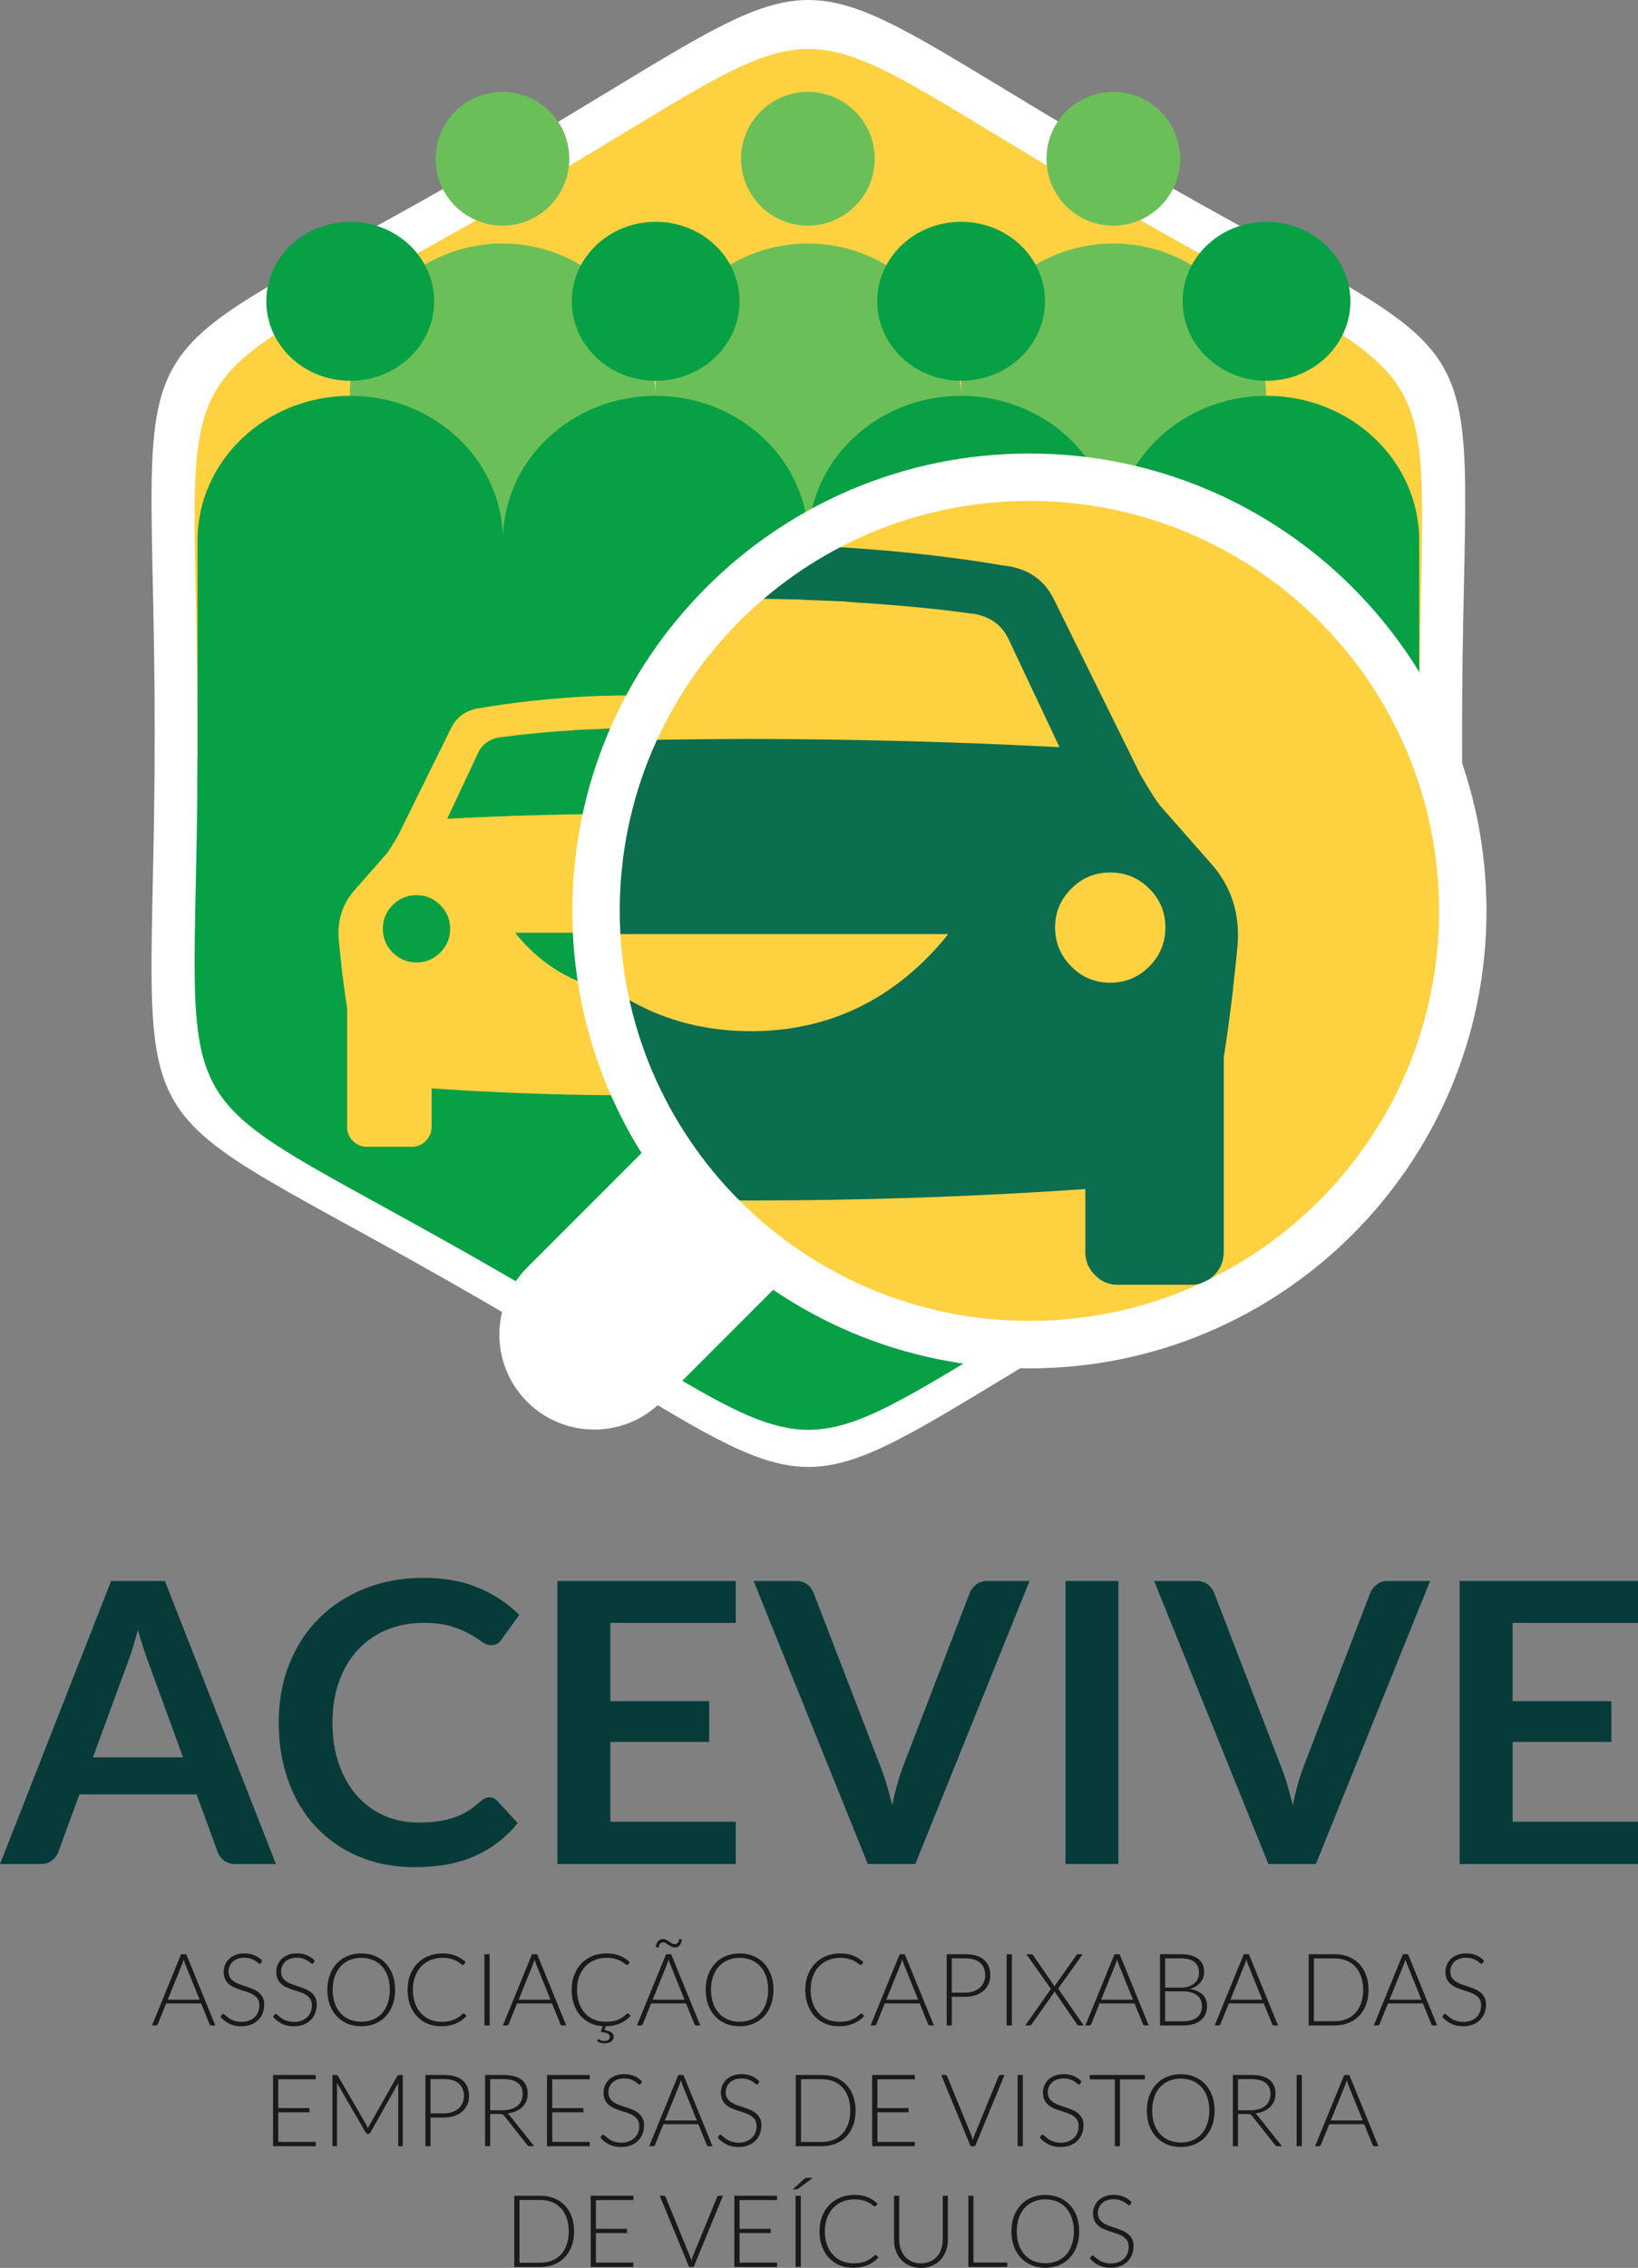 <?xml version="1.0" encoding="UTF-8"?>
<!DOCTYPE svg PUBLIC "-//W3C//DTD SVG 1.1//EN" "http://www.w3.org/Graphics/SVG/1.1/DTD/svg11.dtd">
<!-- Creator: CorelDRAW 2018 (64 Bit Versão de avaliação) -->
<svg xmlns="http://www.w3.org/2000/svg" xml:space="preserve" width="24.061mm" height="33.289mm" version="1.1" style="shape-rendering:geometricPrecision; text-rendering:geometricPrecision; image-rendering:optimizeQuality; fill-rule:evenodd; clip-rule:evenodd"
viewBox="0 0 2364.45 3271.28"
 xmlns:xlink="http://www.w3.org/1999/xlink">
 <rect x="0" y="0" width="2364.45" height="3271.28" fill="#808080" stroke="none"/>
 <defs>
  <style type="text/css">
   <![CDATA[
    .fil5 {fill:none}
    .fil2 {fill:#08A045}
    .fil4 {fill:#0B6E4F}
    .fil3 {fill:#6BBF59}
    .fil1 {fill:#FED141}
    .fil0 {fill:white}
    .fil7 {fill:#073B3A;fill-rule:nonzero}
    .fil8 {fill:#1A1A1A;fill-rule:nonzero}
    .fil6 {fill:white;fill-rule:nonzero}
   ]]>
  </style>
     <clipPath id="id0">
      <path d="M1485.94 1939.55c345.5,0 625.57,-280.08 625.57,-625.58 0,-345.5 -280.07,-625.58 -625.57,-625.58 -345.5,0 -625.58,280.08 -625.58,625.58 0,345.5 280.08,625.58 625.58,625.58z"/>
     </clipPath>
 </defs>
 <g id="Camada_x0020_1">
  <g id="_2266615072656">
   <g>
    <path class="fil0" d="M1638.69 240.82c556.16,321.1 471.8,174.98 471.8,817.18 0,642.2 84.36,496.07 -471.8,817.18 -556.16,321.1 -387.45,321.1 -943.6,0 -556.16,-321.11 -471.79,-174.99 -471.79,-817.18 0,-642.21 -84.36,-496.08 471.79,-817.18 556.16,-321.1 387.45,-321.1 943.6,0z"/>
    <path class="fil1" d="M1607.77 295.63c519.7,300.04 440.88,163.52 440.88,763.62 0,5.79 0.02,11.4 0.03,17.04l0 0.53 -1763.57 0 0.01 -2.11c0.01,-5.12 0.03,-10.21 0.03,-15.46 0,-600.09 -78.82,-463.58 440.88,-763.62 519.7,-300.05 362.05,-300.05 881.74,0z"/>
    <path class="fil2" d="M2048.72 1091.37c1.48,579.73 73.61,448.97 -440.92,746.05 -519.69,300.04 -362.05,300.04 -881.74,0 -514.53,-297.07 -442.39,-166.32 -440.91,-746.05l1763.57 0z"/>
    <path class="fil3" d="M1827.5 907.75l-1322.62 0 0 -336.08c0,-121.75 98.7,-220.44 220.44,-220.44 121.74,0 220.43,98.69 220.43,220.44 0,-121.75 98.7,-220.44 220.44,-220.44 121.74,0 220.43,98.69 220.43,220.44 0,-121.75 98.69,-220.44 220.43,-220.44 121.74,0 220.43,98.69 220.43,220.44l0 336.08zm-220.43 -582.28c53.26,0 96.44,-43.17 96.44,-96.44 0,-53.26 -43.18,-96.44 -96.44,-96.44 -53.26,0 -96.44,43.18 -96.44,96.44 0,53.27 43.18,96.44 96.44,96.44zm-440.87 0c53.26,0 96.44,-43.17 96.44,-96.44 0,-53.26 -43.18,-96.44 -96.44,-96.44 -53.27,0 -96.45,43.18 -96.45,96.44 0,53.27 43.18,96.44 96.45,96.44zm-440.88 0c53.26,0 96.44,-43.17 96.44,-96.44 0,-53.26 -43.18,-96.44 -96.44,-96.44 -53.26,0 -96.44,43.18 -96.44,96.44 0,53.27 43.18,96.44 96.44,96.44z"/>
    <path class="fil2" d="M1828.21 549.28c66.88,0 121.1,-51.33 121.1,-114.66 0,-63.33 -54.22,-114.67 -121.1,-114.67 -66.9,0 -121.12,51.33 -121.12,114.67 0,63.32 54.22,114.66 121.12,114.66zm-1543.07 592.51l0 -362.14c0,-115.26 98.69,-208.69 220.43,-208.69 121.75,0 220.44,93.43 220.44,208.69 0,-115.26 98.69,-208.69 220.43,-208.69 121.74,0 220.43,93.43 220.43,208.69 0,-115.26 98.7,-208.69 220.44,-208.69 121.74,0 220.43,93.43 220.43,208.69 0,-115.26 98.69,-208.69 220.44,-208.69 121.74,0 220.43,93.43 220.43,208.69l0 362.14 -1763.5 0zm220.43 -592.51c66.9,0 121.12,-51.33 121.12,-114.66 0,-63.33 -54.22,-114.67 -121.12,-114.67 -66.88,0 -121.11,51.33 -121.11,114.67 0,63.32 54.23,114.66 121.11,114.66zm440.88 0c66.89,0 121.11,-51.33 121.11,-114.66 0,-63.33 -54.22,-114.67 -121.11,-114.67 -66.89,0 -121.11,51.33 -121.11,114.67 0,63.32 54.22,114.66 121.11,114.66zm440.88 0c66.89,0 121.11,-51.33 121.11,-114.66 0,-63.33 -54.22,-114.67 -121.11,-114.67 -66.9,0 -121.12,51.33 -121.12,114.67 0,63.32 54.22,114.66 121.12,114.66z"/>
    <path class="fil0" d="M1372.16 1217.16c53.46,-53.46 140.14,-53.46 193.61,0 53.46,53.47 53.46,140.15 0,193.61l-611.22 611.22c-53.47,53.46 -140.15,53.46 -193.61,0 -53.46,-53.47 -53.46,-140.15 0,-193.61l611.22 -611.22z"/>
    <path class="fil1" d="M1012.12 1006.06c38.54,2.72 75.8,6.86 111.8,12.41 5.02,0.8 10.04,1.63 15.05,2.51 1.86,0.23 3.72,0.46 5.58,0.7 12.69,2.2 22.87,7.41 30.53,15.61 3.81,4.01 7.03,8.76 9.61,14.22l75.98 153.88c8.46,14.56 14.42,23.81 17.85,27.74l45.04 51.16c2.55,2.93 4.86,5.95 6.96,9.06 13.04,18.87 18.1,41.08 15.2,66.63 -1.12,11.17 -2.28,22 -3.49,32.48 -0.05,0.76 -0.1,1.49 -0.14,2.23 -2.5,21.17 -5.2,40.92 -8.09,59.24 0,57.15 0,114.3 0,171.46 -0.05,7.98 -2.89,14.76 -8.51,20.35 -5.09,5.12 -11.12,7.91 -18.11,8.36l-68.73 -0.01c-6.99,-0.44 -12.98,-3.23 -17.98,-8.36 -5.54,-5.41 -8.42,-11.96 -8.65,-19.65l0 -56.17c-97.99,6.72 -196.14,10.06 -294.42,10.04 -74.29,0.01 -148.5,-1.9 -222.63,-5.72 -6.13,-0.31 -12.26,-0.64 -18.41,-0.98 -17.85,-1.01 -35.68,-2.12 -53.53,-3.34l0 56.17c-0.18,7.69 -3.02,14.24 -8.5,19.65 -5.05,5.13 -11.09,7.92 -18.13,8.36l-68.72 0c-7.04,-0.44 -13.13,-3.23 -18.27,-8.36 -5.57,-5.58 -8.35,-12.36 -8.36,-20.35 0,-57.14 0,-114.29 0,-171.45 -2.9,-18.33 -5.59,-38.08 -8.09,-59.24 -0.05,-0.75 -0.09,-1.48 -0.14,-2.23 -1.21,-10.49 -2.37,-21.3 -3.49,-32.48 -2.9,-25.55 2.16,-47.77 15.2,-66.63 2.09,-3.12 4.41,-6.13 6.97,-9.06l45.03 -51.16c3.48,-3.94 9.47,-13.18 17.98,-27.74l75.98 -153.89c2.55,-5.45 5.71,-10.2 9.47,-14.22 7.66,-8.2 17.84,-13.4 30.53,-15.61 1.81,-0.24 3.63,-0.46 5.44,-0.7 5.05,-0.86 10.12,-1.7 15.19,-2.51 36,-5.54 73.27,-9.68 111.8,-12.4 54.99,-4.14 134.21,-4.17 189.17,0zm-140.25 45.16c-0.87,0.04 -1.76,0.09 -2.64,0.14l-34.57 1.4c-2.55,0.25 -5.05,0.47 -7.54,0.7 -26.63,1.61 -52.75,3.84 -78.34,6.69 -8.37,1 -16.7,2.07 -24.95,3.2 -0.71,0.05 -1.41,0.1 -2.09,0.14 -4.8,0.74 -9.12,2.03 -12.97,3.91 -7.91,3.58 -13.95,9.43 -18.12,17.56l-45.16 96.04c13.38,-0.71 26.77,-1.36 40.15,-1.95 77.39,-3.42 154.65,-5.19 231.82,-5.31 77.12,0.12 154.36,1.89 231.7,5.31 13.38,0.59 26.77,1.25 40.15,1.95l-45.31 -96.04c-4.08,-8.13 -10.02,-13.98 -17.85,-17.56 -3.89,-1.88 -8.26,-3.17 -13.1,-3.91 -0.65,-0.04 -1.31,-0.09 -1.96,-0.14 -8.22,-1.13 -16.48,-2.2 -24.81,-3.2 -25.68,-2.85 -51.9,-5.08 -78.62,-6.69 -2.44,-0.23 -4.9,-0.45 -7.39,-0.7l-34.57 -1.4c-0.88,-0.05 -1.76,-0.1 -2.64,-0.14 -0.47,-0.05 -0.93,-0.1 -1.4,-0.15 -14.13,-0.37 -28.86,-0.65 -44.19,-0.84 -15.39,0.18 -30.17,0.46 -44.34,0.84 -0.41,0.05 -0.84,0.09 -1.26,0.15zm-109.43 315.3c42.88,42.9 94.56,64.38 155.02,64.39 1.07,0 2.14,0 3.21,0l0.14 0c59.03,-0.75 109.63,-22.21 151.81,-64.39 6.78,-6.8 13,-13.82 18.68,-21.05l-347.68 0c5.72,7.23 12,14.25 18.82,21.05zm-126.99 -61.05c-9.39,-9.46 -20.78,-14.21 -34.16,-14.22 -13.47,0.01 -24.95,4.75 -34.43,14.22 -9.47,9.38 -14.21,20.77 -14.22,34.15 0.01,13.46 4.75,24.94 14.22,34.43 9.48,9.46 20.96,14.2 34.43,14.22 13.37,-0.02 24.76,-4.76 34.16,-14.22 9.51,-9.49 14.3,-20.97 14.36,-34.43 -0.06,-13.38 -4.85,-24.76 -14.36,-34.15zm564.31 0c-9.52,9.38 -14.31,20.77 -14.37,34.15 0.06,13.46 4.84,24.94 14.37,34.43 9.39,9.46 20.77,14.2 34.16,14.22 13.46,-0.02 24.94,-4.76 34.42,-14.22 9.46,-9.49 14.2,-20.97 14.22,-34.43 -0.02,-13.37 -4.75,-24.75 -14.22,-34.15 -9.48,-9.46 -20.96,-14.21 -34.42,-14.22 -13.38,0.01 -24.76,4.76 -34.16,14.22z"/>
    <path class="fil1" d="M1485.94 1939.55c345.5,0 625.57,-280.08 625.57,-625.58 0,-345.5 -280.07,-625.58 -625.57,-625.58 -345.5,0 -625.58,280.08 -625.58,625.58 0,345.5 280.08,625.58 625.58,625.58z"/>
    <g style="clip-path:url(#id0)">
     <g>
      <path id="1" class="fil4" d="M1238.99 791.08c63.17,4.47 124.24,11.25 183.24,20.34 8.22,1.31 16.45,2.68 24.67,4.11 3.04,0.37 6.09,0.75 9.14,1.14 20.8,3.62 37.48,12.15 50.04,25.59 6.26,6.58 11.52,14.35 15.76,23.31l124.51 252.2c13.88,23.86 23.62,39.01 29.24,45.46l73.81 83.84c4.18,4.8 7.98,9.74 11.42,14.85 21.36,30.92 29.66,67.31 24.9,109.19 -1.84,18.31 -3.73,36.05 -5.71,53.23 -0.09,1.23 -0.16,2.44 -0.23,3.66 -4.1,34.69 -8.52,67.05 -13.26,97.09 0,93.66 0,187.33 0,280.99 -0.08,13.09 -4.74,24.2 -13.94,33.36 -8.33,8.4 -18.24,12.96 -29.7,13.7l-112.63 0c-11.45,-0.74 -21.27,-5.31 -29.47,-13.71 -9.08,-8.88 -13.8,-19.61 -14.16,-32.21l0 -92.07c-160.62,11.03 -321.46,16.5 -482.54,16.46 -121.75,0.03 -243.39,-3.11 -364.88,-9.37 -10.05,-0.51 -20.1,-1.04 -30.16,-1.6 -29.24,-1.66 -58.49,-3.49 -87.73,-5.48l0 92.07c-0.29,12.6 -4.94,23.33 -13.93,32.21 -8.27,8.4 -18.19,12.97 -29.71,13.71l-112.63 0c-11.54,-0.74 -21.51,-5.31 -29.93,-13.71 -9.13,-9.15 -13.7,-20.27 -13.71,-33.35 0,-93.67 0,-187.33 0,-281 -4.75,-30.03 -9.16,-62.4 -13.25,-97.09 -0.08,-1.21 -0.16,-2.42 -0.24,-3.65 -1.97,-17.18 -3.88,-34.92 -5.71,-53.23 -4.76,-41.88 3.54,-78.28 24.9,-109.2 3.44,-5.1 7.24,-10.04 11.43,-14.85l73.8 -83.83c5.7,-6.46 15.52,-21.61 29.47,-45.47l124.51 -252.2c4.18,-8.95 9.36,-16.72 15.54,-23.3 12.56,-13.44 29.23,-21.97 50.04,-25.6 2.97,-0.38 5.95,-0.76 8.91,-1.14 8.29,-1.42 16.6,-2.79 24.91,-4.11 58.99,-9.09 120.07,-15.87 183.23,-20.33 90.12,-6.77 219.95,-6.83 310.03,0zm-229.84 74.02c-1.45,0.07 -2.9,0.14 -4.34,0.23l-56.66 2.28c-4.17,0.4 -8.27,0.79 -12.34,1.15 -43.66,2.64 -86.46,6.3 -128.4,10.97 -13.73,1.64 -27.37,3.39 -40.9,5.25 -1.15,0.09 -2.29,0.16 -3.43,0.24 -7.85,1.2 -14.94,3.33 -21.25,6.4 -12.98,5.87 -22.88,15.46 -29.71,28.78l-74.02 157.4c21.94,-1.16 43.88,-2.22 65.81,-3.2 126.82,-5.6 253.47,-8.49 379.95,-8.69 126.39,0.2 252.97,3.09 379.72,8.69 21.93,0.98 43.87,2.04 65.81,3.2l-74.26 -157.4c-6.68,-13.33 -16.42,-22.92 -29.24,-28.78 -6.39,-3.07 -13.55,-5.2 -21.47,-6.4 -1.07,-0.08 -2.14,-0.16 -3.2,-0.24 -13.46,-1.86 -27.01,-3.61 -40.67,-5.25 -42.09,-4.67 -85.04,-8.32 -128.85,-10.97 -4,-0.36 -8.04,-0.75 -12.12,-1.15l-56.66 -2.28c-1.44,-0.09 -2.89,-0.16 -4.33,-0.23 -0.77,-0.09 -1.52,-0.17 -2.29,-0.24 -23.14,-0.62 -47.3,-1.08 -72.42,-1.38 -25.22,0.29 -49.44,0.75 -72.66,1.38 -0.69,0.07 -1.38,0.15 -2.05,0.24zm-179.36 516.75c70.28,70.32 154.97,105.51 254.06,105.54 1.76,0 3.51,0 5.26,0l0.24 0c96.73,-1.23 179.67,-36.4 248.8,-105.54 11.11,-11.14 21.31,-22.64 30.61,-34.5l-569.8 0c9.36,11.86 19.65,23.36 30.84,34.5zm-208.14 -100.07c-15.39,-15.51 -34.05,-23.28 -55.97,-23.3 -22.07,0.02 -40.89,7.78 -56.44,23.3 -15.52,15.39 -23.28,34.05 -23.3,55.97 0.02,22.07 7.78,40.88 23.3,56.43 15.56,15.52 34.36,23.28 56.44,23.31 21.92,-0.03 40.58,-7.79 55.97,-23.31 15.6,-15.55 23.45,-34.35 23.54,-56.43 -0.1,-21.93 -7.94,-40.58 -23.54,-55.97zm924.87 0c-15.6,15.39 -23.45,34.05 -23.54,55.97 0.1,22.07 7.94,40.88 23.54,56.43 15.39,15.52 34.04,23.28 55.97,23.31 22.07,-0.03 40.88,-7.79 56.43,-23.31 15.52,-15.55 23.28,-34.35 23.31,-56.43 -0.03,-21.92 -7.79,-40.57 -23.31,-55.97 -15.55,-15.51 -34.35,-23.28 -56.43,-23.3 -21.93,0.02 -40.58,7.78 -55.97,23.3z"/>
     </g>
    </g>
    <path class="fil5" d="M1485.94 1939.55c345.5,0 625.57,-280.08 625.57,-625.58 0,-345.5 -280.07,-625.58 -625.57,-625.58 -345.5,0 -625.58,280.08 -625.58,625.58 0,345.5 280.08,625.58 625.58,625.58z"/>
    <path class="fil6" d="M1485.94 1905.32c163.3,0 311.13,-66.19 418.15,-173.21 107.01,-107 173.2,-254.85 173.2,-418.15 0,-163.3 -66.18,-311.14 -173.2,-418.15 -107.01,-107.01 -254.85,-173.21 -418.15,-173.21 -163.3,0 -311.14,66.19 -418.15,173.21 -107.01,107 -173.21,254.85 -173.21,418.15 0,163.3 66.19,311.14 173.21,418.15 107,107.01 254.85,173.21 418.15,173.21zm466.54 -124.8c-119.4,119.4 -284.35,193.25 -466.54,193.25 -182.2,0 -347.15,-73.86 -466.55,-193.25 -119.4,-119.4 -193.25,-284.36 -193.25,-466.55 0,-182.2 73.86,-347.15 193.25,-466.54 119.4,-119.4 284.36,-193.26 466.55,-193.26 182.2,0 347.15,73.86 466.54,193.26 119.4,119.4 193.26,284.35 193.26,466.54 0,182.2 -73.86,347.15 -193.26,466.55z"/>
   </g>
   <path class="fil7" d="M398.36 2688.75l-58.71 0c-6.59,0 -11.96,-1.69 -16.19,-4.99 -4.24,-3.29 -7.34,-7.34 -9.22,-12.23l-30.49 -83.28 -169.11 0 -30.49 83.28c-1.5,4.33 -4.42,8.28 -8.84,11.86 -4.42,3.58 -9.89,5.37 -16.28,5.37l-59.01 0 160.36 -408.24 77.64 0 160.35 408.24zm-264.25 -153.87l130.16 0 -49.69 -135.8c-2.26,-6.02 -4.71,-13.18 -7.43,-21.36 -2.73,-8.19 -5.46,-17.03 -8.1,-26.63 -2.63,9.6 -5.18,18.54 -7.71,26.82 -2.55,8.28 -5.08,15.53 -7.53,21.74l-49.69 135.24z"/>
   <path id="1" class="fil7" d="M706.65 2592.47c4.15,0 7.71,1.6 10.73,4.8l29.92 32.47c-16.56,20.52 -36.89,36.23 -61.07,47.15 -24.18,10.92 -53.26,16.38 -87.14,16.38 -30.31,0 -57.5,-5.18 -81.68,-15.53 -24.19,-10.36 -44.9,-24.75 -62.03,-43.2 -17.12,-18.44 -30.21,-40.47 -39.34,-66.07 -9.12,-25.6 -13.74,-53.55 -13.74,-83.85 0,-30.68 5.08,-58.81 15.25,-84.31 10.16,-25.51 24.47,-47.43 42.91,-65.88 18.44,-18.44 40.56,-32.84 66.25,-43.1 25.69,-10.26 54.02,-15.34 85.07,-15.34 30.31,0 56.84,4.89 79.52,14.58 22.68,9.79 42.07,22.68 58.25,38.78l-25.41 35.29c-1.5,2.26 -3.38,4.24 -5.74,5.93 -2.35,1.7 -5.64,2.55 -9.79,2.55 -4.32,0 -8.75,-1.7 -13.27,-5.08 -4.52,-3.39 -10.26,-7.07 -17.23,-11.02 -6.96,-3.95 -15.71,-7.62 -26.35,-11.01 -10.63,-3.39 -24.18,-5.08 -40.56,-5.08 -19.19,0 -36.79,3.29 -52.89,9.97 -16.09,6.68 -29.92,16.28 -41.5,28.7 -11.58,12.32 -20.61,27.48 -27.1,45.26 -6.5,17.69 -9.79,37.73 -9.79,59.85 0,22.96 3.29,43.39 9.79,61.26 6.5,17.88 15.24,32.84 26.35,45.08 11.1,12.23 24.19,21.65 39.25,28.14 15.05,6.5 31.24,9.69 48.55,9.69 10.36,0 19.77,-0.56 28.14,-1.69 8.37,-1.13 16.1,-2.92 23.15,-5.37 7.06,-2.45 13.74,-5.55 20.05,-9.41 6.3,-3.85 12.51,-8.66 18.72,-14.3 1.89,-1.7 3.86,-3.02 5.94,-4.05 2.06,-1.03 4.32,-1.6 6.77,-1.6z"/>
   <polygon id="2" class="fil7" points="1062.1,2280.5 1062.1,2340.93 881.13,2340.93 881.13,2453.86 1023.7,2453.86 1023.7,2512.57 881.13,2512.57 881.13,2627.76 1062.1,2627.76 1062.1,2688.75 804.62,2688.75 804.62,2280.5 "/>
   <path id="3" class="fil7" d="M1087.79 2280.5l61.26 0c6.59,0 11.96,1.6 16.1,4.81 4.14,3.19 7.24,7.34 9.32,12.42l95.99 249.01c3.2,8.09 6.31,16.94 9.23,26.63 2.92,9.69 5.64,19.95 8.27,30.68 4.33,-21.65 9.7,-40.75 16.1,-57.31l95.71 -249.01c1.69,-4.33 4.7,-8.28 9.03,-11.86 4.32,-3.58 9.69,-5.37 16.1,-5.37l61.26 0 -164.87 408.24 -68.61 0 -164.87 -408.24z"/>
   <polygon id="4" class="fil7" points="1614.33,2688.75 1538.1,2688.75 1538.1,2280.5 1614.33,2280.5 "/>
   <path id="5" class="fil7" d="M1665.99 2280.5l61.26 0c6.59,0 11.96,1.6 16.1,4.81 4.14,3.19 7.24,7.34 9.32,12.42l95.99 249.01c3.2,8.09 6.31,16.94 9.23,26.63 2.92,9.69 5.64,19.95 8.27,30.68 4.33,-21.65 9.7,-40.75 16.1,-57.31l95.71 -249.01c1.69,-4.33 4.7,-8.28 9.03,-11.86 4.32,-3.58 9.69,-5.37 16.1,-5.37l61.26 0 -164.87 408.24 -68.61 0 -164.87 -408.24z"/>
   <polygon id="6" class="fil7" points="2364.45,2280.5 2364.45,2340.93 2183.49,2340.93 2183.49,2453.86 2326.06,2453.86 2326.06,2512.57 2183.49,2512.57 2183.49,2627.76 2364.45,2627.76 2364.45,2688.75 2106.98,2688.75 2106.98,2280.5 "/>
   <path class="fil8" d="M310.85 2921.61l-5.74 0c-0.68,0 -1.23,-0.2 -1.67,-0.56 -0.43,-0.36 -0.78,-0.82 -1.01,-1.4l-12.13 -29.83 -50.44 0 -12.04 29.83c-0.2,0.53 -0.54,0.99 -1.02,1.38 -0.48,0.38 -1.06,0.58 -1.74,0.58l-5.66 0 42.02 -102.77 7.4 0 42.03 102.77zm-68.74 -37.15l46.02 0 -20.98 -51.9c-0.33,-0.83 -0.67,-1.77 -1.01,-2.81 -0.33,-1.03 -0.68,-2.12 -1.01,-3.28 -0.34,1.16 -0.68,2.25 -1.02,3.28 -0.33,1.04 -0.68,2.01 -1.01,2.88l-20.98 51.83z"/>
   <path id="1" class="fil8" d="M376.75 2831.4c-0.44,0.83 -1.07,1.23 -1.89,1.23 -0.63,0 -1.43,-0.45 -2.43,-1.35 -0.99,-0.9 -2.34,-1.9 -4.04,-2.98 -1.69,-1.09 -3.79,-2.08 -6.34,-3.01 -2.54,-0.91 -5.68,-1.38 -9.4,-1.38 -3.72,0 -7,0.53 -9.83,1.6 -2.83,1.06 -5.2,2.52 -7.11,4.35 -1.91,1.84 -3.36,3.96 -4.35,6.39 -0.99,2.42 -1.49,4.95 -1.49,7.62 0,3.49 0.75,6.37 2.22,8.64 1.47,2.27 3.41,4.21 5.83,5.81 2.43,1.59 5.18,2.93 8.25,4.02 3.08,1.08 6.22,2.17 9.45,3.23 3.24,1.07 6.42,2.23 9.48,3.51 3.08,1.29 5.81,2.91 8.23,4.84 2.42,1.94 4.37,4.3 5.85,7.13 1.47,2.83 2.2,6.36 2.2,10.57 0,4.3 -0.73,8.34 -2.2,12.15 -1.47,3.79 -3.63,7.1 -6.44,9.92 -2.78,2.81 -6.21,5.01 -10.28,6.63 -4.06,1.61 -8.71,2.44 -13.9,2.44 -6.78,0 -12.61,-1.21 -17.47,-3.63 -4.88,-2.42 -9.17,-5.71 -12.84,-9.88l2.03 -3.18c0.58,-0.73 1.26,-1.09 2.03,-1.09 0.43,0 0.98,0.28 1.66,0.86 0.68,0.58 1.5,1.29 2.47,2.13 0.97,0.85 2.13,1.77 3.49,2.76 1.33,0.99 2.9,1.91 4.7,2.75 1.79,0.85 3.84,1.57 6.16,2.15 2.33,0.58 4.96,0.87 7.91,0.87 4.04,0 7.67,-0.63 10.87,-1.87 3.19,-1.23 5.88,-2.9 8.08,-5.03 2.2,-2.12 3.87,-4.67 5.03,-7.6 1.16,-2.93 1.74,-6.04 1.74,-9.38 0,-3.63 -0.73,-6.62 -2.2,-8.97 -1.47,-2.35 -3.43,-4.3 -5.85,-5.88 -2.43,-1.57 -5.16,-2.88 -8.23,-3.95 -3.07,-1.06 -6.24,-2.1 -9.48,-3.12 -3.23,-1.02 -6.38,-2.15 -9.45,-3.41 -3.08,-1.26 -5.83,-2.88 -8.25,-4.84 -2.42,-1.96 -4.35,-4.4 -5.83,-7.33 -1.47,-2.93 -2.22,-6.57 -2.22,-10.98 0,-3.44 0.65,-6.75 1.96,-9.94 1.31,-3.19 3.21,-6.02 5.73,-8.47 2.52,-2.44 5.64,-4.4 9.35,-5.88 3.69,-1.47 7.91,-2.2 12.65,-2.2 5.33,0 10.11,0.85 14.35,2.56 4.24,1.72 8.08,4.33 11.57,7.81l-1.74 3.34z"/>
   <path id="2" class="fil8" d="M452.59 2831.4c-0.44,0.83 -1.07,1.23 -1.89,1.23 -0.63,0 -1.43,-0.45 -2.43,-1.35 -0.99,-0.9 -2.34,-1.9 -4.04,-2.98 -1.69,-1.09 -3.79,-2.08 -6.34,-3.01 -2.54,-0.91 -5.68,-1.38 -9.4,-1.38 -3.72,0 -7,0.53 -9.83,1.6 -2.83,1.06 -5.2,2.52 -7.11,4.35 -1.91,1.84 -3.36,3.96 -4.35,6.39 -0.99,2.42 -1.49,4.95 -1.49,7.62 0,3.49 0.75,6.37 2.22,8.64 1.47,2.27 3.41,4.21 5.83,5.81 2.43,1.59 5.18,2.93 8.25,4.02 3.08,1.08 6.22,2.17 9.45,3.23 3.24,1.07 6.42,2.23 9.48,3.51 3.08,1.29 5.81,2.91 8.23,4.84 2.42,1.94 4.37,4.3 5.85,7.13 1.47,2.83 2.2,6.36 2.2,10.57 0,4.3 -0.73,8.34 -2.2,12.15 -1.47,3.79 -3.63,7.1 -6.44,9.92 -2.78,2.81 -6.21,5.01 -10.28,6.63 -4.06,1.61 -8.71,2.44 -13.9,2.44 -6.78,0 -12.61,-1.21 -17.47,-3.63 -4.88,-2.42 -9.17,-5.71 -12.84,-9.88l2.03 -3.18c0.58,-0.73 1.26,-1.09 2.03,-1.09 0.43,0 0.98,0.28 1.66,0.86 0.68,0.58 1.5,1.29 2.47,2.13 0.97,0.85 2.13,1.77 3.49,2.76 1.33,0.99 2.9,1.91 4.7,2.75 1.79,0.85 3.84,1.57 6.16,2.15 2.33,0.58 4.96,0.87 7.91,0.87 4.04,0 7.67,-0.63 10.87,-1.87 3.19,-1.23 5.88,-2.9 8.08,-5.03 2.2,-2.12 3.87,-4.67 5.03,-7.6 1.16,-2.93 1.74,-6.04 1.74,-9.38 0,-3.63 -0.73,-6.62 -2.2,-8.97 -1.47,-2.35 -3.43,-4.3 -5.85,-5.88 -2.43,-1.57 -5.16,-2.88 -8.23,-3.95 -3.07,-1.06 -6.24,-2.1 -9.48,-3.12 -3.23,-1.02 -6.38,-2.15 -9.45,-3.41 -3.08,-1.26 -5.83,-2.88 -8.25,-4.84 -2.42,-1.96 -4.35,-4.4 -5.83,-7.33 -1.47,-2.93 -2.22,-6.57 -2.22,-10.98 0,-3.44 0.65,-6.75 1.96,-9.94 1.31,-3.19 3.21,-6.02 5.73,-8.47 2.52,-2.44 5.64,-4.4 9.35,-5.88 3.69,-1.47 7.91,-2.2 12.65,-2.2 5.33,0 10.11,0.85 14.35,2.56 4.24,1.72 8.08,4.33 11.57,7.81l-1.74 3.34z"/>
   <path id="3" class="fil8" d="M570.37 2870.23c0,7.94 -1.18,15.14 -3.55,21.63 -2.38,6.46 -5.71,11.98 -10.02,16.57 -4.27,4.58 -9.43,8.11 -15.43,10.6 -6,2.49 -12.66,3.74 -19.94,3.74 -7.2,0 -13.82,-1.26 -19.81,-3.74 -6,-2.5 -11.15,-6.02 -15.44,-10.6 -4.3,-4.59 -7.66,-10.11 -10.06,-16.57 -2.4,-6.49 -3.58,-13.69 -3.58,-21.63 0,-7.88 1.18,-15.07 3.58,-21.55 2.4,-6.47 5.76,-11.98 10.06,-16.58 4.28,-4.57 9.43,-8.13 15.44,-10.64 5.99,-2.52 12.61,-3.77 19.81,-3.77 7.28,0 13.93,1.26 19.94,3.75 5.99,2.49 11.15,6.04 15.43,10.64 4.31,4.6 7.65,10.13 10.02,16.6 2.37,6.48 3.55,13.67 3.55,21.55zm-7.68 -0.05c0,-7.16 -0.99,-13.59 -2.98,-19.3 -1.99,-5.71 -4.77,-10.57 -8.37,-14.54 -3.58,-3.97 -7.93,-6.99 -12.99,-9.1 -5.08,-2.1 -10.69,-3.16 -16.88,-3.16 -6.1,0 -11.66,1.06 -16.7,3.16 -5.06,2.11 -9.41,5.13 -13.04,9.1 -3.66,3.97 -6.49,8.83 -8.49,14.54 -2,5.71 -3,12.14 -3,19.3 0,7.23 0.99,13.67 3,19.38 2,5.69 4.83,10.5 8.49,14.49 3.63,3.96 7.98,6.99 13.04,9.07 5.03,2.08 10.59,3.12 16.7,3.12 6.19,0 11.8,-1.03 16.88,-3.12 5.06,-2.08 9.41,-5.11 12.99,-9.07 3.61,-3.99 6.39,-8.8 8.37,-14.49 1.99,-5.71 2.98,-12.15 2.98,-19.38z"/>
   <path id="4" class="fil8" d="M669.23 2904.34c0.48,0 0.89,0.17 1.23,0.51l2.91 3.12c-2.13,2.27 -4.45,4.3 -6.97,6.11 -2.52,1.82 -5.26,3.37 -8.22,4.65 -2.98,1.29 -6.25,2.27 -9.8,2.98 -3.56,0.7 -7.48,1.06 -11.73,1.06 -7.11,0 -13.62,-1.26 -19.56,-3.74 -5.93,-2.5 -11.03,-6.02 -15.26,-10.6 -4.24,-4.57 -7.55,-10.11 -9.94,-16.6 -2.4,-6.48 -3.58,-13.69 -3.58,-21.65 0,-7.79 1.23,-14.9 3.69,-21.33 2.48,-6.44 5.91,-11.98 10.34,-16.6 4.42,-4.62 9.75,-8.21 15.92,-10.74 6.16,-2.55 12.96,-3.82 20.41,-3.82 3.72,0 7.14,0.27 10.24,0.83 3.1,0.55 5.99,1.36 8.68,2.39 2.69,1.04 5.21,2.35 7.58,3.9 2.37,1.54 4.7,3.33 6.97,5.37l-2.25 3.27c-0.38,0.58 -0.99,0.86 -1.82,0.86 -0.43,0 -0.98,-0.27 -1.66,-0.78 -0.68,-0.5 -1.52,-1.13 -2.56,-1.89 -1.04,-0.75 -2.3,-1.57 -3.77,-2.47 -1.48,-0.89 -3.24,-1.71 -5.28,-2.47 -2.03,-0.75 -4.38,-1.38 -7.04,-1.89 -2.66,-0.5 -5.69,-0.75 -9.08,-0.75 -6.24,0 -11.97,1.09 -17.2,3.24 -5.23,2.15 -9.73,5.23 -13.5,9.22 -3.77,3.99 -6.7,8.82 -8.8,14.51 -2.1,5.71 -3.16,12.07 -3.16,19.13 0,7.28 1.04,13.77 3.12,19.48 2.08,5.71 4.96,10.54 8.64,14.49 3.68,3.94 8.03,6.97 13.04,9.07 5.01,2.1 10.43,3.16 16.28,3.16 3.68,0 6.97,-0.24 9.85,-0.73 2.88,-0.48 5.51,-1.21 7.93,-2.17 2.42,-0.97 4.67,-2.15 6.75,-3.56 2.08,-1.41 4.14,-3.05 6.17,-4.93 0.25,-0.2 0.48,-0.36 0.7,-0.49 0.22,-0.12 0.46,-0.17 0.76,-0.17z"/>
   <polygon id="5" class="fil8" points="706.82,2921.61 699.27,2921.61 699.27,2818.84 706.82,2818.84 "/>
   <path id="6" class="fil8" d="M817.36 2921.61l-5.74 0c-0.68,0 -1.23,-0.2 -1.67,-0.56 -0.43,-0.36 -0.78,-0.82 -1.01,-1.4l-12.13 -29.83 -50.44 0 -12.04 29.83c-0.2,0.53 -0.54,0.99 -1.02,1.38 -0.48,0.38 -1.06,0.58 -1.74,0.58l-5.66 0 42.02 -102.77 7.4 0 42.03 102.77zm-68.74 -37.15l46.02 0 -20.98 -51.9c-0.33,-0.83 -0.67,-1.77 -1.01,-2.81 -0.33,-1.03 -0.68,-2.12 -1.01,-3.28 -0.34,1.16 -0.68,2.25 -1.02,3.28 -0.33,1.04 -0.68,2.01 -1.01,2.88l-20.98 51.83z"/>
   <path id="7" class="fil8" d="M863.8 2941.42c0.25,0 0.58,0.13 0.99,0.39 0.41,0.27 0.94,0.55 1.59,0.86 0.66,0.31 1.45,0.61 2.42,0.87 0.97,0.27 2.16,0.41 3.56,0.41 2.47,0 4.4,-0.53 5.79,-1.6 1.38,-1.06 2.05,-2.52 2.05,-4.35 0,-1.21 -0.31,-2.22 -0.94,-3.03 -0.63,-0.8 -1.52,-1.44 -2.68,-1.98 -1.16,-0.54 -2.52,-0.94 -4.09,-1.24 -1.57,-0.29 -3.32,-0.56 -5.21,-0.8l2.61 -8.35c-6.62,-0.38 -12.68,-1.91 -18.17,-4.57 -5.48,-2.66 -10.2,-6.27 -14.12,-10.81 -3.92,-4.58 -6.97,-9.97 -9.15,-16.21 -2.17,-6.24 -3.26,-13.18 -3.26,-20.85 0,-7.79 1.23,-14.9 3.69,-21.33 2.48,-6.44 5.91,-11.98 10.34,-16.6 4.42,-4.62 9.75,-8.21 15.92,-10.74 6.16,-2.55 12.96,-3.82 20.41,-3.82 3.72,0 7.14,0.27 10.24,0.83 3.1,0.55 5.99,1.36 8.68,2.39 2.69,1.04 5.21,2.35 7.58,3.9 2.37,1.54 4.7,3.33 6.97,5.37l-2.25 3.27c-0.38,0.58 -0.99,0.86 -1.82,0.86 -0.43,0 -0.98,-0.27 -1.66,-0.78 -0.68,-0.5 -1.52,-1.13 -2.56,-1.89 -1.04,-0.75 -2.3,-1.57 -3.77,-2.47 -1.48,-0.89 -3.24,-1.71 -5.28,-2.47 -2.03,-0.75 -4.38,-1.38 -7.04,-1.89 -2.66,-0.5 -5.69,-0.75 -9.08,-0.75 -6.24,0 -11.97,1.09 -17.2,3.24 -5.23,2.15 -9.73,5.23 -13.5,9.22 -3.77,3.99 -6.7,8.82 -8.8,14.51 -2.1,5.71 -3.16,12.07 -3.16,19.13 0,7.28 1.04,13.77 3.12,19.48 2.08,5.71 4.96,10.54 8.64,14.49 3.68,3.94 8.03,6.97 13.04,9.07 5.01,2.1 10.43,3.16 16.28,3.16 3.68,0 6.97,-0.24 9.85,-0.73 2.88,-0.48 5.51,-1.21 7.93,-2.17 2.42,-0.97 4.67,-2.15 6.75,-3.56 2.08,-1.41 4.14,-3.05 6.17,-4.93 0.25,-0.2 0.48,-0.36 0.7,-0.49 0.22,-0.12 0.46,-0.17 0.76,-0.17 0.48,0 0.89,0.17 1.23,0.51l2.91 3.12c-2.13,2.22 -4.4,4.23 -6.85,6.02 -2.45,1.79 -5.13,3.31 -8.06,4.59 -2.93,1.29 -6.14,2.3 -9.63,3.03 -3.48,0.73 -7.28,1.11 -11.39,1.16l-1.67 5.47c4.3,0.77 7.6,1.89 9.85,3.33 2.25,1.45 3.36,3.61 3.36,6.49 0,1.45 -0.33,2.76 -0.99,3.92 -0.65,1.16 -1.59,2.15 -2.8,2.95 -1.19,0.8 -2.61,1.42 -4.26,1.87 -1.64,0.43 -3.43,0.65 -5.37,0.65 -1.99,0 -3.92,-0.28 -5.81,-0.85 -1.89,-0.58 -3.46,-1.33 -4.72,-2.27l0.73 -2.03c0.28,-0.58 0.68,-0.87 1.16,-0.87z"/>
   <path id="8" class="fil8" d="M1010.84 2921.61l-5.74 0c-0.68,0 -1.23,-0.2 -1.67,-0.56 -0.43,-0.36 -0.78,-0.82 -1.01,-1.4l-12.13 -29.83 -50.44 0 -12.04 29.83c-0.2,0.53 -0.54,0.99 -1.02,1.38 -0.48,0.38 -1.06,0.58 -1.74,0.58l-5.66 0 42.02 -102.77 7.4 0 42.03 102.77zm-68.74 -37.15l46.02 0 -20.98 -51.9c-0.33,-0.83 -0.67,-1.77 -1.01,-2.81 -0.33,-1.03 -0.68,-2.12 -1.01,-3.28 -0.34,1.16 -0.68,2.25 -1.02,3.28 -0.33,1.04 -0.68,2.01 -1.01,2.88l-20.98 51.83zm31.69 -80.15c2.03,0 3.59,-0.68 4.68,-2.01 1.06,-1.36 1.62,-3.05 1.66,-5.15l3.92 0c0,1.69 -0.22,3.26 -0.65,4.72 -0.44,1.42 -1.07,2.68 -1.89,3.79 -0.83,1.09 -1.89,1.94 -3.17,2.55 -1.28,0.6 -2.75,0.91 -4.4,0.91 -1.59,0 -3.12,-0.38 -4.57,-1.16 -1.45,-0.77 -2.86,-1.62 -4.24,-2.52 -1.36,-0.91 -2.66,-1.74 -3.94,-2.54 -1.29,-0.78 -2.59,-1.16 -3.9,-1.16 -2.02,0 -3.58,0.68 -4.62,2.05 -1.04,1.36 -1.62,3.05 -1.72,5.1l-4.06 0c0,-1.64 0.25,-3.21 0.7,-4.67 0.46,-1.47 1.12,-2.73 1.99,-3.84 0.87,-1.09 1.94,-1.94 3.19,-2.55 1.29,-0.6 2.73,-0.91 4.38,-0.91 1.64,0 3.19,0.38 4.64,1.16 1.45,0.78 2.86,1.62 4.24,2.52 1.36,0.91 2.66,1.74 3.92,2.52 1.26,0.8 2.55,1.19 3.84,1.19z"/>
   <path id="9" class="fil8" d="M1116.5 2870.23c0,7.94 -1.18,15.14 -3.55,21.63 -2.38,6.46 -5.71,11.98 -10.02,16.57 -4.27,4.58 -9.43,8.11 -15.43,10.6 -6,2.49 -12.66,3.74 -19.94,3.74 -7.2,0 -13.82,-1.26 -19.81,-3.74 -6,-2.5 -11.15,-6.02 -15.44,-10.6 -4.3,-4.59 -7.66,-10.11 -10.06,-16.57 -2.4,-6.49 -3.58,-13.69 -3.58,-21.63 0,-7.88 1.18,-15.07 3.58,-21.55 2.4,-6.47 5.76,-11.98 10.06,-16.58 4.28,-4.57 9.43,-8.13 15.44,-10.64 5.99,-2.52 12.61,-3.77 19.81,-3.77 7.28,0 13.93,1.26 19.94,3.75 5.99,2.49 11.15,6.04 15.43,10.64 4.31,4.6 7.65,10.13 10.02,16.6 2.37,6.48 3.55,13.67 3.55,21.55zm-7.68 -0.05c0,-7.16 -0.99,-13.59 -2.98,-19.3 -1.99,-5.71 -4.77,-10.57 -8.37,-14.54 -3.58,-3.97 -7.93,-6.99 -12.99,-9.1 -5.08,-2.1 -10.69,-3.16 -16.88,-3.16 -6.1,0 -11.66,1.06 -16.7,3.16 -5.06,2.11 -9.41,5.13 -13.04,9.1 -3.66,3.97 -6.49,8.83 -8.49,14.54 -2,5.71 -3,12.14 -3,19.3 0,7.23 0.99,13.67 3,19.38 2,5.69 4.83,10.5 8.49,14.49 3.63,3.96 7.98,6.99 13.04,9.07 5.03,2.08 10.59,3.12 16.7,3.12 6.19,0 11.8,-1.03 16.88,-3.12 5.06,-2.08 9.41,-5.11 12.99,-9.07 3.61,-3.99 6.39,-8.8 8.37,-14.49 1.99,-5.71 2.98,-12.15 2.98,-19.38z"/>
   <path id="10" class="fil8" d="M1243.37 2904.34c0.48,0 0.89,0.17 1.23,0.51l2.91 3.12c-2.13,2.27 -4.45,4.3 -6.97,6.11 -2.52,1.82 -5.26,3.37 -8.22,4.65 -2.98,1.29 -6.25,2.27 -9.8,2.98 -3.56,0.7 -7.48,1.06 -11.73,1.06 -7.11,0 -13.62,-1.26 -19.56,-3.74 -5.93,-2.5 -11.03,-6.02 -15.26,-10.6 -4.24,-4.57 -7.55,-10.11 -9.94,-16.6 -2.4,-6.48 -3.58,-13.69 -3.58,-21.65 0,-7.79 1.23,-14.9 3.69,-21.33 2.48,-6.44 5.91,-11.98 10.34,-16.6 4.42,-4.62 9.75,-8.21 15.92,-10.74 6.16,-2.55 12.96,-3.82 20.41,-3.82 3.72,0 7.14,0.27 10.24,0.83 3.1,0.55 5.99,1.36 8.68,2.39 2.69,1.04 5.21,2.35 7.58,3.9 2.37,1.54 4.7,3.33 6.97,5.37l-2.25 3.27c-0.38,0.58 -0.99,0.86 -1.82,0.86 -0.43,0 -0.98,-0.27 -1.66,-0.78 -0.68,-0.5 -1.52,-1.13 -2.56,-1.89 -1.04,-0.75 -2.3,-1.57 -3.77,-2.47 -1.48,-0.89 -3.24,-1.71 -5.28,-2.47 -2.03,-0.75 -4.38,-1.38 -7.04,-1.89 -2.66,-0.5 -5.69,-0.75 -9.08,-0.75 -6.24,0 -11.97,1.09 -17.2,3.24 -5.23,2.15 -9.73,5.23 -13.5,9.22 -3.77,3.99 -6.7,8.82 -8.8,14.51 -2.1,5.71 -3.16,12.07 -3.16,19.13 0,7.28 1.04,13.77 3.12,19.48 2.08,5.71 4.96,10.54 8.64,14.49 3.68,3.94 8.03,6.97 13.04,9.07 5.01,2.1 10.43,3.16 16.28,3.16 3.68,0 6.97,-0.24 9.85,-0.73 2.88,-0.48 5.51,-1.21 7.93,-2.17 2.42,-0.97 4.67,-2.15 6.75,-3.56 2.08,-1.41 4.14,-3.05 6.17,-4.93 0.25,-0.2 0.48,-0.36 0.7,-0.49 0.22,-0.12 0.46,-0.17 0.76,-0.17z"/>
   <path id="11" class="fil8" d="M1348.09 2921.61l-5.74 0c-0.68,0 -1.23,-0.2 -1.67,-0.56 -0.43,-0.36 -0.78,-0.82 -1.01,-1.4l-12.13 -29.83 -50.44 0 -12.04 29.83c-0.2,0.53 -0.54,0.99 -1.02,1.38 -0.48,0.38 -1.06,0.58 -1.74,0.58l-5.66 0 42.02 -102.77 7.4 0 42.03 102.77zm-68.74 -37.15l46.02 0 -20.98 -51.9c-0.33,-0.83 -0.67,-1.77 -1.01,-2.81 -0.33,-1.03 -0.68,-2.12 -1.01,-3.28 -0.34,1.16 -0.68,2.25 -1.02,3.28 -0.33,1.04 -0.68,2.01 -1.01,2.88l-20.98 51.83z"/>
   <path id="12" class="fil8" d="M1373.93 2880.24l0 41.37 -7.4 0 0 -102.77 26.51 0c12.07,0 21.17,2.63 27.29,7.91 6.11,5.3 9.19,12.82 9.19,22.6 0,4.52 -0.85,8.66 -2.52,12.43 -1.67,3.77 -4.06,7.04 -7.23,9.77 -3.14,2.74 -6.97,4.86 -11.47,6.39 -4.5,1.52 -9.6,2.3 -15.26,2.3l-19.11 0zm0 -5.95l19.11 0c4.55,0 8.64,-0.63 12.21,-1.89 3.58,-1.26 6.62,-3.01 9.12,-5.23 2.5,-2.23 4.4,-4.86 5.73,-7.89 1.34,-3.02 2.01,-6.31 2.01,-9.9 0,-7.88 -2.45,-13.95 -7.31,-18.21 -4.85,-4.26 -12.12,-6.39 -21.77,-6.39l-19.11 0 0 49.5z"/>
   <polygon id="13" class="fil8" points="1460.66,2921.61 1453.11,2921.61 1453.11,2818.84 1460.66,2818.84 "/>
   <path id="14" class="fil8" d="M1516.99 2868.87l-35.43 -50.03 7.33 0c0.68,0 1.19,0.15 1.5,0.43 0.31,0.29 0.58,0.63 0.83,1.02l31.2 45c0.15,-0.39 0.31,-0.78 0.49,-1.14 0.17,-0.36 0.36,-0.73 0.6,-1.11l30.12 -42.68c0.29,-0.38 0.61,-0.75 0.94,-1.06 0.34,-0.31 0.76,-0.46 1.24,-0.46l7.11 0 -35.49 49.66 36.94 53.1 -7.33 0c-0.68,0 -1.21,-0.22 -1.59,-0.63 -0.39,-0.41 -0.71,-0.8 -0.94,-1.19l-32.37 -47.32c-0.2,0.73 -0.53,1.42 -1.01,2.1l-31.79 45.21c-0.34,0.44 -0.73,0.85 -1.16,1.24 -0.44,0.38 -0.95,0.58 -1.53,0.58l-6.74 0 37.09 -52.74z"/>
   <path id="15" class="fil8" d="M1658.22 2921.61l-5.74 0c-0.68,0 -1.23,-0.2 -1.67,-0.56 -0.43,-0.36 -0.78,-0.82 -1.01,-1.4l-12.13 -29.83 -50.44 0 -12.04 29.83c-0.2,0.53 -0.54,0.99 -1.02,1.38 -0.48,0.38 -1.06,0.58 -1.74,0.58l-5.66 0 42.02 -102.77 7.4 0 42.03 102.77zm-68.74 -37.15l46.02 0 -20.98 -51.9c-0.33,-0.83 -0.67,-1.77 -1.01,-2.81 -0.33,-1.03 -0.68,-2.12 -1.01,-3.28 -0.34,1.16 -0.68,2.25 -1.02,3.28 -0.33,1.04 -0.68,2.01 -1.01,2.88l-20.98 51.83z"/>
   <path id="16" class="fil8" d="M1674.47 2921.61l0 -102.77 29.54 0c5.86,0 10.94,0.58 15.21,1.74 4.28,1.17 7.82,2.88 10.62,5.13 2.81,2.25 4.91,4.98 6.29,8.22 1.38,3.27 2.05,6.95 2.05,11.06 0,2.71 -0.45,5.33 -1.4,7.84 -0.94,2.52 -2.33,4.83 -4.12,6.97 -1.79,2.13 -3.97,3.99 -6.55,5.56 -2.58,1.57 -5.56,2.76 -8.9,3.59 8.08,1.21 14.3,3.91 18.65,8.08 4.35,4.16 6.53,9.65 6.53,16.47 0,4.35 -0.78,8.27 -2.33,11.78 -1.54,3.49 -3.79,6.44 -6.74,8.85 -2.96,2.42 -6.58,4.26 -10.89,5.54 -4.3,1.29 -9.2,1.94 -14.66,1.94l-33.31 0zm7.4 -49.2l0 43.25 25.77 0c9.05,0 15.87,-1.96 20.47,-5.85 4.6,-3.9 6.89,-9.36 6.89,-16.43 0,-3.24 -0.6,-6.17 -1.84,-8.76 -1.23,-2.59 -3.02,-4.8 -5.35,-6.6 -2.32,-1.82 -5.18,-3.19 -8.56,-4.17 -3.39,-0.96 -7.23,-1.44 -11.54,-1.44l-25.84 0zm0 -5.38l22.26 0c4.72,0 8.79,-0.6 12.13,-1.82 3.36,-1.21 6.11,-2.8 8.26,-4.79 2.16,-2 3.73,-4.25 4.75,-6.77 1.01,-2.52 1.52,-5.11 1.52,-7.79 0,-6.92 -2.17,-12.17 -6.55,-15.72 -4.38,-3.56 -11.12,-5.35 -20.25,-5.35l-22.11 0 0 42.24z"/>
   <path id="17" class="fil8" d="M1844.81 2921.61l-5.74 0c-0.68,0 -1.23,-0.2 -1.67,-0.56 -0.43,-0.36 -0.78,-0.82 -1.01,-1.4l-12.13 -29.83 -50.44 0 -12.04 29.83c-0.2,0.53 -0.54,0.99 -1.02,1.38 -0.48,0.38 -1.06,0.58 -1.74,0.58l-5.66 0 42.02 -102.77 7.4 0 42.03 102.77zm-68.74 -37.15l46.02 0 -20.98 -51.9c-0.33,-0.83 -0.67,-1.77 -1.01,-2.81 -0.33,-1.03 -0.68,-2.12 -1.01,-3.28 -0.34,1.16 -0.68,2.25 -1.02,3.28 -0.33,1.04 -0.68,2.01 -1.01,2.88l-20.98 51.83z"/>
   <path id="18" class="fil8" d="M1975.44 2870.18c0,7.96 -1.19,15.09 -3.56,21.43 -2.37,6.34 -5.71,11.73 -10.01,16.21 -4.28,4.45 -9.44,7.86 -15.44,10.23 -6,2.37 -12.66,3.56 -19.94,3.56l-37.42 0 0 -102.77 37.42 0c7.28,0 13.93,1.19 19.94,3.56 5.99,2.37 11.15,5.78 15.44,10.23 4.3,4.45 7.65,9.88 10.01,16.21 2.37,6.34 3.56,13.45 3.56,21.33zm-7.69 0c0,-7.13 -0.99,-13.52 -2.98,-19.13 -1.99,-5.61 -4.77,-10.36 -8.37,-14.2 -3.58,-3.87 -7.91,-6.83 -12.99,-8.85 -5.05,-2.03 -10.69,-3.05 -16.88,-3.05l-29.9 0 0 90.57 29.9 0c6.19,0 11.83,-1.02 16.88,-3.06 5.08,-2.02 9.41,-4.98 12.99,-8.85 3.61,-3.86 6.39,-8.59 8.37,-14.2 1.99,-5.61 2.98,-12.02 2.98,-19.23z"/>
   <path id="19" class="fil8" d="M2074.51 2921.61l-5.74 0c-0.68,0 -1.23,-0.2 -1.67,-0.56 -0.43,-0.36 -0.78,-0.82 -1.01,-1.4l-12.13 -29.83 -50.44 0 -12.04 29.83c-0.2,0.53 -0.54,0.99 -1.02,1.38 -0.48,0.38 -1.06,0.58 -1.74,0.58l-5.66 0 42.02 -102.77 7.4 0 42.03 102.77zm-68.74 -37.15l46.02 0 -20.98 -51.9c-0.33,-0.83 -0.67,-1.77 -1.01,-2.81 -0.33,-1.03 -0.68,-2.12 -1.01,-3.28 -0.34,1.16 -0.68,2.25 -1.02,3.28 -0.33,1.04 -0.68,2.01 -1.01,2.88l-20.98 51.83z"/>
   <path id="20" class="fil8" d="M2140.4 2831.4c-0.44,0.83 -1.07,1.23 -1.89,1.23 -0.63,0 -1.43,-0.45 -2.43,-1.35 -0.99,-0.9 -2.34,-1.9 -4.04,-2.98 -1.69,-1.09 -3.79,-2.08 -6.34,-3.01 -2.54,-0.91 -5.68,-1.38 -9.4,-1.38 -3.72,0 -7,0.53 -9.83,1.6 -2.83,1.06 -5.2,2.52 -7.11,4.35 -1.91,1.84 -3.36,3.96 -4.35,6.39 -0.99,2.42 -1.49,4.95 -1.49,7.62 0,3.49 0.75,6.37 2.22,8.64 1.47,2.27 3.41,4.21 5.83,5.81 2.43,1.59 5.18,2.93 8.25,4.02 3.08,1.08 6.22,2.17 9.45,3.23 3.24,1.07 6.42,2.23 9.48,3.51 3.08,1.29 5.81,2.91 8.23,4.84 2.42,1.94 4.37,4.3 5.85,7.13 1.47,2.83 2.2,6.36 2.2,10.57 0,4.3 -0.73,8.34 -2.2,12.15 -1.47,3.79 -3.63,7.1 -6.44,9.92 -2.78,2.81 -6.21,5.01 -10.28,6.63 -4.06,1.61 -8.71,2.44 -13.9,2.44 -6.78,0 -12.61,-1.21 -17.47,-3.63 -4.88,-2.42 -9.17,-5.71 -12.84,-9.88l2.03 -3.18c0.58,-0.73 1.26,-1.09 2.03,-1.09 0.43,0 0.98,0.28 1.66,0.86 0.68,0.58 1.5,1.29 2.47,2.13 0.97,0.85 2.13,1.77 3.49,2.76 1.33,0.99 2.9,1.91 4.7,2.75 1.79,0.85 3.84,1.57 6.16,2.15 2.33,0.58 4.96,0.87 7.91,0.87 4.04,0 7.67,-0.63 10.87,-1.87 3.19,-1.23 5.88,-2.9 8.08,-5.03 2.2,-2.12 3.87,-4.67 5.03,-7.6 1.16,-2.93 1.74,-6.04 1.74,-9.38 0,-3.63 -0.73,-6.62 -2.2,-8.97 -1.47,-2.35 -3.43,-4.3 -5.85,-5.88 -2.43,-1.57 -5.16,-2.88 -8.23,-3.95 -3.07,-1.06 -6.24,-2.1 -9.48,-3.12 -3.23,-1.02 -6.38,-2.15 -9.45,-3.41 -3.08,-1.26 -5.83,-2.88 -8.25,-4.84 -2.42,-1.96 -4.35,-4.4 -5.83,-7.33 -1.47,-2.93 -2.22,-6.57 -2.22,-10.98 0,-3.44 0.65,-6.75 1.96,-9.94 1.31,-3.19 3.21,-6.02 5.73,-8.47 2.52,-2.44 5.64,-4.4 9.35,-5.88 3.69,-1.47 7.91,-2.2 12.65,-2.2 5.33,0 10.11,0.85 14.35,2.56 4.24,1.72 8.08,4.33 11.57,7.81l-1.74 3.34z"/>
   <polygon id="21" class="fil8" points="455.76,2993.02 455.76,2999.26 401.69,2999.26 401.69,3040.78 446.68,3040.78 446.68,3046.87 401.69,3046.87 401.69,3089.55 455.76,3089.55 455.76,3095.79 394.14,3095.79 394.14,2993.02 "/>
   <path id="22" class="fil8" d="M529.28 3065.82c0.73,1.36 1.36,2.8 1.89,4.35 0.29,-0.78 0.61,-1.55 0.92,-2.3 0.31,-0.75 0.65,-1.45 1.04,-2.13l40.35 -71.34c0.38,-0.63 0.78,-1.01 1.16,-1.16 0.38,-0.14 0.92,-0.22 1.6,-0.22l5.15 0 0 102.77 -6.53 0 0 -87.53c0,-1.26 0.1,-2.58 0.29,-3.99l-40.41 71.77c-0.67,1.26 -1.64,1.89 -2.87,1.89l-1.17 0c-1.21,0 -2.17,-0.63 -2.9,-1.89l-41.49 -71.85c0.1,1.41 0.15,2.76 0.15,4.07l0 87.53 -6.53 0 0 -102.77 5.08 0c0.68,0 1.23,0.08 1.64,0.22 0.41,0.15 0.81,0.53 1.19,1.16l41.44 71.42z"/>
   <path id="23" class="fil8" d="M621.45 3054.42l0 41.37 -7.4 0 0 -102.77 26.51 0c12.07,0 21.17,2.63 27.29,7.91 6.11,5.3 9.19,12.82 9.19,22.6 0,4.52 -0.85,8.66 -2.52,12.43 -1.67,3.77 -4.06,7.04 -7.23,9.77 -3.14,2.74 -6.97,4.86 -11.47,6.39 -4.5,1.52 -9.6,2.3 -15.26,2.3l-19.11 0zm0 -5.95l19.11 0c4.55,0 8.64,-0.63 12.21,-1.89 3.58,-1.26 6.62,-3.01 9.12,-5.23 2.5,-2.23 4.4,-4.86 5.73,-7.89 1.34,-3.02 2.01,-6.31 2.01,-9.9 0,-7.88 -2.45,-13.95 -7.31,-18.21 -4.85,-4.26 -12.12,-6.39 -21.77,-6.39l-19.11 0 0 49.5z"/>
   <path id="24" class="fil8" d="M707.6 3049.34l0 46.45 -7.4 0 0 -102.77 26.2 0c11.85,0 20.7,2.3 26.56,6.87 5.86,4.58 8.78,11.28 8.78,20.15 0,3.92 -0.68,7.5 -2.02,10.74 -1.36,3.24 -3.29,6.09 -5.84,8.54 -2.54,2.45 -5.61,4.45 -9.19,6.02 -3.59,1.57 -7.63,2.61 -12.13,3.1 1.17,0.73 2.2,1.7 3.12,2.91l35.42 44.44 -6.46 0c-0.78,0 -1.42,-0.15 -1.99,-0.43 -0.56,-0.29 -1.11,-0.78 -1.64,-1.45l-32.93 -41.66c-0.83,-1.07 -1.69,-1.82 -2.63,-2.25 -0.97,-0.44 -2.43,-0.66 -4.4,-0.66l-13.45 0zm0 -5.37l17.86 0c4.54,0 8.64,-0.56 12.23,-1.65 3.61,-1.08 6.65,-2.65 9.15,-4.69 2.5,-2.03 4.38,-4.48 5.68,-7.36 1.31,-2.85 1.97,-6.09 1.97,-9.67 0,-7.33 -2.4,-12.77 -7.18,-16.31 -4.8,-3.56 -11.76,-5.32 -20.9,-5.32l-18.8 0 0 45z"/>
   <polygon id="25" class="fil8" points="851.23,2993.02 851.23,2999.26 797.17,2999.26 797.17,3040.78 842.16,3040.78 842.16,3046.87 797.17,3046.87 797.17,3089.55 851.23,3089.55 851.23,3095.79 789.62,3095.79 789.62,2993.02 "/>
   <path id="26" class="fil8" d="M925.05 3005.58c-0.44,0.83 -1.07,1.23 -1.89,1.23 -0.63,0 -1.43,-0.45 -2.43,-1.35 -0.99,-0.9 -2.34,-1.9 -4.04,-2.98 -1.69,-1.09 -3.79,-2.08 -6.34,-3.01 -2.54,-0.91 -5.68,-1.38 -9.4,-1.38 -3.72,0 -7,0.53 -9.83,1.6 -2.83,1.06 -5.2,2.52 -7.11,4.35 -1.91,1.84 -3.36,3.96 -4.35,6.39 -0.99,2.42 -1.49,4.95 -1.49,7.62 0,3.49 0.75,6.37 2.22,8.64 1.47,2.27 3.41,4.21 5.83,5.81 2.43,1.59 5.18,2.93 8.25,4.02 3.08,1.08 6.22,2.17 9.45,3.23 3.24,1.07 6.42,2.23 9.48,3.51 3.08,1.29 5.81,2.91 8.23,4.84 2.42,1.94 4.37,4.3 5.85,7.13 1.47,2.83 2.2,6.36 2.2,10.57 0,4.3 -0.73,8.34 -2.2,12.15 -1.47,3.79 -3.63,7.1 -6.44,9.92 -2.78,2.81 -6.21,5.01 -10.28,6.63 -4.06,1.61 -8.71,2.44 -13.9,2.44 -6.78,0 -12.61,-1.21 -17.47,-3.63 -4.88,-2.42 -9.17,-5.71 -12.84,-9.88l2.03 -3.18c0.58,-0.73 1.26,-1.09 2.03,-1.09 0.43,0 0.98,0.28 1.66,0.86 0.68,0.58 1.5,1.29 2.47,2.13 0.97,0.85 2.13,1.77 3.49,2.76 1.33,0.99 2.9,1.91 4.7,2.75 1.79,0.85 3.84,1.57 6.16,2.15 2.33,0.58 4.96,0.87 7.91,0.87 4.04,0 7.67,-0.63 10.87,-1.87 3.19,-1.23 5.88,-2.9 8.08,-5.03 2.2,-2.12 3.87,-4.67 5.03,-7.6 1.16,-2.93 1.74,-6.04 1.74,-9.38 0,-3.63 -0.73,-6.62 -2.2,-8.97 -1.47,-2.35 -3.43,-4.3 -5.85,-5.88 -2.43,-1.57 -5.16,-2.88 -8.23,-3.95 -3.07,-1.06 -6.24,-2.1 -9.48,-3.12 -3.23,-1.02 -6.38,-2.15 -9.45,-3.41 -3.08,-1.26 -5.83,-2.88 -8.25,-4.84 -2.42,-1.96 -4.35,-4.4 -5.83,-7.33 -1.47,-2.93 -2.22,-6.57 -2.22,-10.98 0,-3.44 0.65,-6.75 1.96,-9.94 1.31,-3.19 3.21,-6.02 5.73,-8.47 2.52,-2.44 5.64,-4.4 9.35,-5.88 3.69,-1.47 7.91,-2.2 12.65,-2.2 5.33,0 10.11,0.85 14.35,2.56 4.24,1.72 8.08,4.33 11.57,7.81l-1.74 3.34z"/>
   <path id="27" class="fil8" d="M1028.55 3095.79l-5.74 0c-0.68,0 -1.23,-0.2 -1.67,-0.56 -0.43,-0.36 -0.78,-0.82 -1.01,-1.4l-12.13 -29.83 -50.44 0 -12.04 29.83c-0.2,0.53 -0.54,0.99 -1.02,1.38 -0.48,0.38 -1.06,0.58 -1.74,0.58l-5.66 0 42.02 -102.77 7.4 0 42.03 102.77zm-68.74 -37.15l46.02 0 -20.98 -51.9c-0.33,-0.83 -0.67,-1.77 -1.01,-2.81 -0.33,-1.03 -0.68,-2.12 -1.01,-3.28 -0.34,1.16 -0.68,2.25 -1.02,3.28 -0.33,1.04 -0.68,2.01 -1.01,2.88l-20.98 51.83z"/>
   <path id="28" class="fil8" d="M1094.45 3005.58c-0.44,0.83 -1.07,1.23 -1.89,1.23 -0.63,0 -1.43,-0.45 -2.43,-1.35 -0.99,-0.9 -2.34,-1.9 -4.04,-2.98 -1.69,-1.09 -3.79,-2.08 -6.34,-3.01 -2.54,-0.91 -5.68,-1.38 -9.4,-1.38 -3.72,0 -7,0.53 -9.83,1.6 -2.83,1.06 -5.2,2.52 -7.11,4.35 -1.91,1.84 -3.36,3.96 -4.35,6.39 -0.99,2.42 -1.49,4.95 -1.49,7.62 0,3.49 0.75,6.37 2.22,8.64 1.47,2.27 3.41,4.21 5.83,5.81 2.43,1.59 5.18,2.93 8.25,4.02 3.08,1.08 6.22,2.17 9.45,3.23 3.24,1.07 6.42,2.23 9.48,3.51 3.08,1.29 5.81,2.91 8.23,4.84 2.42,1.94 4.37,4.3 5.85,7.13 1.47,2.83 2.2,6.36 2.2,10.57 0,4.3 -0.73,8.34 -2.2,12.15 -1.47,3.79 -3.63,7.1 -6.44,9.92 -2.78,2.81 -6.21,5.01 -10.28,6.63 -4.06,1.61 -8.71,2.44 -13.9,2.44 -6.78,0 -12.61,-1.21 -17.47,-3.63 -4.88,-2.42 -9.17,-5.71 -12.84,-9.88l2.03 -3.18c0.58,-0.73 1.26,-1.09 2.03,-1.09 0.43,0 0.98,0.28 1.66,0.86 0.68,0.58 1.5,1.29 2.47,2.13 0.97,0.85 2.13,1.77 3.49,2.76 1.33,0.99 2.9,1.91 4.7,2.75 1.79,0.85 3.84,1.57 6.16,2.15 2.33,0.58 4.96,0.87 7.91,0.87 4.04,0 7.67,-0.63 10.87,-1.87 3.19,-1.23 5.88,-2.9 8.08,-5.03 2.2,-2.12 3.87,-4.67 5.03,-7.6 1.16,-2.93 1.74,-6.04 1.74,-9.38 0,-3.63 -0.73,-6.62 -2.2,-8.97 -1.47,-2.35 -3.43,-4.3 -5.85,-5.88 -2.43,-1.57 -5.16,-2.88 -8.23,-3.95 -3.07,-1.06 -6.24,-2.1 -9.48,-3.12 -3.23,-1.02 -6.38,-2.15 -9.45,-3.41 -3.08,-1.26 -5.83,-2.88 -8.25,-4.84 -2.42,-1.96 -4.35,-4.4 -5.83,-7.33 -1.47,-2.93 -2.22,-6.57 -2.22,-10.98 0,-3.44 0.65,-6.75 1.96,-9.94 1.31,-3.19 3.21,-6.02 5.73,-8.47 2.52,-2.44 5.64,-4.4 9.35,-5.88 3.69,-1.47 7.91,-2.2 12.65,-2.2 5.33,0 10.11,0.85 14.35,2.56 4.24,1.72 8.08,4.33 11.57,7.81l-1.74 3.34z"/>
   <path id="29" class="fil8" d="M1235.03 3044.36c0,7.96 -1.19,15.09 -3.56,21.43 -2.37,6.34 -5.71,11.73 -10.01,16.21 -4.28,4.45 -9.44,7.86 -15.44,10.23 -6,2.37 -12.66,3.56 -19.94,3.56l-37.42 0 0 -102.77 37.42 0c7.28,0 13.93,1.19 19.94,3.56 5.99,2.37 11.15,5.78 15.44,10.23 4.3,4.45 7.65,9.88 10.01,16.21 2.37,6.34 3.56,13.45 3.56,21.33zm-7.69 0c0,-7.13 -0.99,-13.52 -2.98,-19.13 -1.99,-5.61 -4.77,-10.36 -8.37,-14.2 -3.58,-3.87 -7.91,-6.83 -12.99,-8.85 -5.05,-2.03 -10.69,-3.05 -16.88,-3.05l-29.9 0 0 90.57 29.9 0c6.19,0 11.83,-1.02 16.88,-3.06 5.08,-2.02 9.41,-4.98 12.99,-8.85 3.61,-3.86 6.39,-8.59 8.37,-14.2 1.99,-5.61 2.98,-12.02 2.98,-19.23z"/>
   <polygon id="30" class="fil8" points="1320.59,2993.02 1320.59,2999.26 1266.52,2999.26 1266.52,3040.78 1311.52,3040.78 1311.52,3046.87 1266.52,3046.87 1266.52,3089.55 1320.59,3089.55 1320.59,3095.79 1258.97,3095.79 1258.97,2993.02 "/>
   <path id="31" class="fil8" d="M1358.63 2993.02l5.88 0c0.68,0 1.24,0.17 1.67,0.53 0.43,0.36 0.78,0.85 1.01,1.43l34.98 85.2c0.92,2.23 1.67,4.6 2.25,7.11 0.53,-2.61 1.24,-4.98 2.1,-7.11l34.91 -85.2c0.24,-0.54 0.6,-0.99 1.06,-1.39 0.46,-0.38 1.01,-0.58 1.69,-0.58l5.81 0 -42.38 102.77 -6.6 0 -42.38 -102.77z"/>
   <polygon id="32" class="fil8" points="1476.49,3095.79 1468.94,3095.79 1468.94,2993.02 1476.49,2993.02 "/>
   <path id="33" class="fil8" d="M1559.38 3005.58c-0.44,0.83 -1.07,1.23 -1.89,1.23 -0.63,0 -1.43,-0.45 -2.43,-1.35 -0.99,-0.9 -2.34,-1.9 -4.04,-2.98 -1.69,-1.09 -3.79,-2.08 -6.34,-3.01 -2.54,-0.91 -5.68,-1.38 -9.4,-1.38 -3.72,0 -7,0.53 -9.83,1.6 -2.83,1.06 -5.2,2.52 -7.11,4.35 -1.91,1.84 -3.36,3.96 -4.35,6.39 -0.99,2.42 -1.49,4.95 -1.49,7.62 0,3.49 0.75,6.37 2.22,8.64 1.47,2.27 3.41,4.21 5.83,5.81 2.43,1.59 5.18,2.93 8.25,4.02 3.08,1.08 6.22,2.17 9.45,3.23 3.24,1.07 6.42,2.23 9.48,3.51 3.08,1.29 5.81,2.91 8.23,4.84 2.42,1.94 4.37,4.3 5.85,7.13 1.47,2.83 2.2,6.36 2.2,10.57 0,4.3 -0.73,8.34 -2.2,12.15 -1.47,3.79 -3.63,7.1 -6.44,9.92 -2.78,2.81 -6.21,5.01 -10.28,6.63 -4.06,1.61 -8.71,2.44 -13.9,2.44 -6.78,0 -12.61,-1.21 -17.47,-3.63 -4.88,-2.42 -9.17,-5.71 -12.84,-9.88l2.03 -3.18c0.58,-0.73 1.26,-1.09 2.03,-1.09 0.43,0 0.98,0.28 1.66,0.86 0.68,0.58 1.5,1.29 2.47,2.13 0.97,0.85 2.13,1.77 3.49,2.76 1.33,0.99 2.9,1.91 4.7,2.75 1.79,0.85 3.84,1.57 6.16,2.15 2.33,0.58 4.96,0.87 7.91,0.87 4.04,0 7.67,-0.63 10.87,-1.87 3.19,-1.23 5.88,-2.9 8.08,-5.03 2.2,-2.12 3.87,-4.67 5.03,-7.6 1.16,-2.93 1.74,-6.04 1.74,-9.38 0,-3.63 -0.73,-6.62 -2.2,-8.97 -1.47,-2.35 -3.43,-4.3 -5.85,-5.88 -2.43,-1.57 -5.16,-2.88 -8.23,-3.95 -3.07,-1.06 -6.24,-2.1 -9.48,-3.12 -3.23,-1.02 -6.38,-2.15 -9.45,-3.41 -3.08,-1.26 -5.83,-2.88 -8.25,-4.84 -2.42,-1.96 -4.35,-4.4 -5.83,-7.33 -1.47,-2.93 -2.22,-6.57 -2.22,-10.98 0,-3.44 0.65,-6.75 1.96,-9.94 1.31,-3.19 3.21,-6.02 5.73,-8.47 2.52,-2.44 5.64,-4.4 9.35,-5.88 3.69,-1.47 7.91,-2.2 12.65,-2.2 5.33,0 10.11,0.85 14.35,2.56 4.24,1.72 8.08,4.33 11.57,7.81l-1.74 3.34z"/>
   <polygon id="34" class="fil8" points="1652.71,2993.02 1652.71,2999.41 1616.64,2999.41 1616.64,3095.79 1609.24,3095.79 1609.24,2999.41 1572.95,2999.41 1572.95,2993.02 "/>
   <path id="35" class="fil8" d="M1753.29 3044.41c0,7.94 -1.18,15.14 -3.55,21.63 -2.38,6.46 -5.71,11.98 -10.02,16.57 -4.27,4.58 -9.43,8.11 -15.43,10.6 -6,2.49 -12.66,3.74 -19.94,3.74 -7.2,0 -13.82,-1.26 -19.81,-3.74 -6,-2.5 -11.15,-6.02 -15.44,-10.6 -4.3,-4.59 -7.66,-10.11 -10.06,-16.57 -2.4,-6.49 -3.58,-13.69 -3.58,-21.63 0,-7.88 1.18,-15.07 3.58,-21.55 2.4,-6.47 5.76,-11.98 10.06,-16.58 4.28,-4.57 9.43,-8.13 15.44,-10.64 5.99,-2.52 12.61,-3.77 19.81,-3.77 7.28,0 13.93,1.26 19.94,3.75 5.99,2.49 11.15,6.04 15.43,10.64 4.31,4.6 7.65,10.13 10.02,16.6 2.37,6.48 3.55,13.67 3.55,21.55zm-7.68 -0.05c0,-7.16 -0.99,-13.59 -2.98,-19.3 -1.99,-5.71 -4.77,-10.57 -8.37,-14.54 -3.58,-3.97 -7.93,-6.99 -12.99,-9.1 -5.08,-2.1 -10.69,-3.16 -16.88,-3.16 -6.1,0 -11.66,1.06 -16.7,3.16 -5.06,2.11 -9.41,5.13 -13.04,9.1 -3.66,3.97 -6.49,8.83 -8.49,14.54 -2,5.71 -3,12.14 -3,19.3 0,7.23 0.99,13.67 3,19.38 2,5.69 4.83,10.5 8.49,14.49 3.63,3.96 7.98,6.99 13.04,9.07 5.03,2.08 10.59,3.12 16.7,3.12 6.19,0 11.8,-1.03 16.88,-3.12 5.06,-2.08 9.41,-5.11 12.99,-9.07 3.61,-3.99 6.39,-8.8 8.37,-14.49 1.99,-5.71 2.98,-12.15 2.98,-19.38z"/>
   <path id="36" class="fil8" d="M1787.04 3049.34l0 46.45 -7.4 0 0 -102.77 26.2 0c11.85,0 20.7,2.3 26.56,6.87 5.86,4.58 8.78,11.28 8.78,20.15 0,3.92 -0.68,7.5 -2.02,10.74 -1.36,3.24 -3.29,6.09 -5.84,8.54 -2.54,2.45 -5.61,4.45 -9.19,6.02 -3.59,1.57 -7.63,2.61 -12.13,3.1 1.17,0.73 2.2,1.7 3.12,2.91l35.42 44.44 -6.46 0c-0.78,0 -1.42,-0.15 -1.99,-0.43 -0.56,-0.29 -1.11,-0.78 -1.64,-1.45l-32.93 -41.66c-0.83,-1.07 -1.69,-1.82 -2.63,-2.25 -0.97,-0.44 -2.43,-0.66 -4.4,-0.66l-13.45 0zm0 -5.37l17.86 0c4.54,0 8.64,-0.56 12.23,-1.65 3.61,-1.08 6.65,-2.65 9.15,-4.69 2.5,-2.03 4.38,-4.48 5.68,-7.36 1.31,-2.85 1.97,-6.09 1.97,-9.67 0,-7.33 -2.4,-12.77 -7.18,-16.31 -4.8,-3.56 -11.76,-5.32 -20.9,-5.32l-18.8 0 0 45z"/>
   <polygon id="37" class="fil8" points="1879.22,3095.79 1871.67,3095.79 1871.67,2993.02 1879.22,2993.02 "/>
   <path id="38" class="fil8" d="M1989.76 3095.79l-5.74 0c-0.68,0 -1.23,-0.2 -1.67,-0.56 -0.43,-0.36 -0.78,-0.82 -1.01,-1.4l-12.13 -29.83 -50.44 0 -12.04 29.83c-0.2,0.53 -0.54,0.99 -1.02,1.38 -0.48,0.38 -1.06,0.58 -1.74,0.58l-5.66 0 42.02 -102.77 7.4 0 42.03 102.77zm-68.74 -37.15l46.02 0 -20.98 -51.9c-0.33,-0.83 -0.67,-1.77 -1.01,-2.81 -0.33,-1.03 -0.68,-2.12 -1.01,-3.28 -0.34,1.16 -0.68,2.25 -1.02,3.28 -0.33,1.04 -0.68,2.01 -1.01,2.88l-20.98 51.83z"/>
   <path id="39" class="fil8" d="M828.7 3218.54c0,7.96 -1.19,15.09 -3.56,21.43 -2.37,6.34 -5.71,11.73 -10.01,16.21 -4.28,4.45 -9.44,7.86 -15.44,10.23 -6,2.37 -12.66,3.56 -19.94,3.56l-37.42 0 0 -102.77 37.42 0c7.28,0 13.93,1.19 19.94,3.56 5.99,2.37 11.15,5.78 15.44,10.23 4.3,4.45 7.65,9.88 10.01,16.21 2.37,6.34 3.56,13.45 3.56,21.33zm-7.69 0c0,-7.13 -0.99,-13.52 -2.98,-19.13 -1.99,-5.61 -4.77,-10.36 -8.37,-14.2 -3.58,-3.87 -7.91,-6.83 -12.99,-8.85 -5.05,-2.03 -10.69,-3.05 -16.88,-3.05l-29.9 0 0 90.57 29.9 0c6.19,0 11.83,-1.02 16.88,-3.06 5.08,-2.02 9.41,-4.98 12.99,-8.85 3.61,-3.86 6.39,-8.59 8.37,-14.2 1.99,-5.61 2.98,-12.02 2.98,-19.23z"/>
   <polygon id="40" class="fil8" points="914.26,3167.2 914.26,3173.44 860.19,3173.44 860.19,3214.96 905.19,3214.96 905.19,3221.05 860.19,3221.05 860.19,3263.73 914.26,3263.73 914.26,3269.97 852.65,3269.97 852.65,3167.2 "/>
   <path id="41" class="fil8" d="M952.3 3167.2l5.88 0c0.68,0 1.24,0.17 1.67,0.53 0.43,0.36 0.78,0.85 1.01,1.43l34.98 85.2c0.92,2.23 1.67,4.6 2.25,7.11 0.53,-2.61 1.24,-4.98 2.1,-7.11l34.91 -85.2c0.24,-0.54 0.6,-0.99 1.06,-1.39 0.46,-0.38 1.01,-0.58 1.69,-0.58l5.81 0 -42.38 102.77 -6.6 0 -42.38 -102.77z"/>
   <polygon id="42" class="fil8" points="1121.62,3167.2 1121.62,3173.44 1067.55,3173.44 1067.55,3214.96 1112.55,3214.96 1112.55,3221.05 1067.55,3221.05 1067.55,3263.73 1121.62,3263.73 1121.62,3269.97 1060,3269.97 1060,3167.2 "/>
   <path id="43" class="fil8" d="M1155.95 3269.97l-7.55 0 0 -102.77 7.55 0 0 102.77zm17.41 -128.46l-21.24 15.67c-0.48,0.33 -0.94,0.56 -1.36,0.68 -0.41,0.12 -0.89,0.2 -1.47,0.2l-5.11 0 16.53 -14.96c0.68,-0.63 1.31,-1.06 1.89,-1.28 0.58,-0.22 1.45,-0.31 2.61,-0.31l8.15 0z"/>
   <path id="44" class="fil8" d="M1263.88 3252.7c0.48,0 0.89,0.17 1.23,0.51l2.91 3.12c-2.13,2.27 -4.45,4.3 -6.97,6.11 -2.52,1.82 -5.26,3.37 -8.22,4.65 -2.98,1.29 -6.25,2.27 -9.8,2.98 -3.56,0.7 -7.48,1.06 -11.73,1.06 -7.11,0 -13.62,-1.26 -19.56,-3.74 -5.93,-2.5 -11.03,-6.02 -15.26,-10.6 -4.24,-4.57 -7.55,-10.11 -9.94,-16.6 -2.4,-6.48 -3.58,-13.69 -3.58,-21.65 0,-7.79 1.23,-14.9 3.69,-21.33 2.48,-6.44 5.91,-11.98 10.34,-16.6 4.42,-4.62 9.75,-8.21 15.92,-10.74 6.16,-2.55 12.96,-3.82 20.41,-3.82 3.72,0 7.14,0.27 10.24,0.83 3.1,0.55 5.99,1.36 8.68,2.39 2.69,1.04 5.21,2.35 7.58,3.9 2.37,1.54 4.7,3.33 6.97,5.37l-2.25 3.27c-0.38,0.58 -0.99,0.86 -1.82,0.86 -0.43,0 -0.98,-0.27 -1.66,-0.78 -0.68,-0.5 -1.52,-1.13 -2.56,-1.89 -1.04,-0.75 -2.3,-1.57 -3.77,-2.47 -1.48,-0.89 -3.24,-1.71 -5.28,-2.47 -2.03,-0.75 -4.38,-1.38 -7.04,-1.89 -2.66,-0.5 -5.69,-0.75 -9.08,-0.75 -6.24,0 -11.97,1.09 -17.2,3.24 -5.23,2.15 -9.73,5.23 -13.5,9.22 -3.77,3.99 -6.7,8.82 -8.8,14.51 -2.1,5.71 -3.16,12.07 -3.16,19.13 0,7.28 1.04,13.77 3.12,19.48 2.08,5.71 4.96,10.54 8.64,14.49 3.68,3.94 8.03,6.97 13.04,9.07 5.01,2.1 10.43,3.16 16.28,3.16 3.68,0 6.97,-0.24 9.85,-0.73 2.88,-0.48 5.51,-1.21 7.93,-2.17 2.42,-0.97 4.67,-2.15 6.75,-3.56 2.08,-1.41 4.14,-3.05 6.17,-4.93 0.25,-0.2 0.48,-0.36 0.7,-0.49 0.22,-0.12 0.46,-0.17 0.76,-0.17z"/>
   <path id="45" class="fil8" d="M1329.38 3264.74c4.91,0 9.34,-0.86 13.21,-2.58 3.89,-1.72 7.21,-4.09 9.9,-7.16 2.71,-3.05 4.79,-6.62 6.22,-10.79 1.42,-4.14 2.12,-8.61 2.12,-13.4l0 -63.6 7.41 0 0 63.6c0,5.66 -0.9,10.97 -2.69,15.87 -1.79,4.91 -4.35,9.22 -7.71,12.87 -3.36,3.66 -7.45,6.53 -12.26,8.61 -4.82,2.08 -10.24,3.12 -16.23,3.12 -6,0 -11.4,-1.04 -16.2,-3.12 -4.82,-2.07 -8.9,-4.95 -12.27,-8.61 -3.36,-3.66 -5.95,-7.96 -7.73,-12.87 -1.8,-4.9 -2.69,-10.21 -2.69,-15.87l0 -63.6 7.55 0 0 63.53c0,4.79 0.71,9.27 2.13,13.4 1.42,4.16 3.49,7.74 6.17,10.79 2.68,3.07 5.97,5.46 9.87,7.2 3.87,1.75 8.3,2.61 13.24,2.61z"/>
   <polygon id="46" class="fil8" points="1405.18,3263.58 1453.88,3263.58 1453.88,3269.97 1397.78,3269.97 1397.78,3167.2 1405.18,3167.2 "/>
   <path id="47" class="fil8" d="M1557.81 3218.59c0,7.94 -1.18,15.14 -3.55,21.63 -2.38,6.46 -5.71,11.98 -10.02,16.57 -4.27,4.58 -9.43,8.11 -15.43,10.6 -6,2.49 -12.66,3.74 -19.94,3.74 -7.2,0 -13.82,-1.26 -19.81,-3.74 -6,-2.5 -11.15,-6.02 -15.44,-10.6 -4.3,-4.59 -7.66,-10.11 -10.06,-16.57 -2.4,-6.49 -3.58,-13.69 -3.58,-21.63 0,-7.88 1.18,-15.07 3.58,-21.55 2.4,-6.47 5.76,-11.98 10.06,-16.58 4.28,-4.57 9.43,-8.13 15.44,-10.64 5.99,-2.52 12.61,-3.77 19.81,-3.77 7.28,0 13.93,1.26 19.94,3.75 5.99,2.49 11.15,6.04 15.43,10.64 4.31,4.6 7.65,10.13 10.02,16.6 2.37,6.48 3.55,13.67 3.55,21.55zm-7.68 -0.05c0,-7.16 -0.99,-13.59 -2.98,-19.3 -1.99,-5.71 -4.77,-10.57 -8.37,-14.54 -3.58,-3.97 -7.93,-6.99 -12.99,-9.1 -5.08,-2.1 -10.69,-3.16 -16.88,-3.16 -6.1,0 -11.66,1.06 -16.7,3.16 -5.06,2.11 -9.41,5.13 -13.04,9.1 -3.66,3.97 -6.49,8.83 -8.49,14.54 -2,5.71 -3,12.14 -3,19.3 0,7.23 0.99,13.67 3,19.38 2,5.69 4.83,10.5 8.49,14.49 3.63,3.96 7.98,6.99 13.04,9.07 5.03,2.08 10.59,3.12 16.7,3.12 6.19,0 11.8,-1.03 16.88,-3.12 5.06,-2.08 9.41,-5.11 12.99,-9.07 3.61,-3.99 6.39,-8.8 8.37,-14.49 1.99,-5.71 2.98,-12.15 2.98,-19.38z"/>
   <path id="48" class="fil8" d="M1631.62 3179.76c-0.44,0.83 -1.07,1.23 -1.89,1.23 -0.63,0 -1.43,-0.45 -2.43,-1.35 -0.99,-0.9 -2.34,-1.9 -4.04,-2.98 -1.69,-1.09 -3.79,-2.08 -6.34,-3.01 -2.54,-0.91 -5.68,-1.38 -9.4,-1.38 -3.72,0 -7,0.53 -9.83,1.6 -2.83,1.06 -5.2,2.52 -7.11,4.35 -1.91,1.84 -3.36,3.96 -4.35,6.39 -0.99,2.42 -1.49,4.95 -1.49,7.62 0,3.49 0.75,6.37 2.22,8.64 1.47,2.27 3.41,4.21 5.83,5.81 2.43,1.59 5.18,2.93 8.25,4.02 3.08,1.08 6.22,2.17 9.45,3.23 3.24,1.07 6.42,2.23 9.48,3.51 3.08,1.29 5.81,2.91 8.23,4.84 2.42,1.94 4.37,4.3 5.85,7.13 1.47,2.83 2.2,6.36 2.2,10.57 0,4.3 -0.73,8.34 -2.2,12.15 -1.47,3.79 -3.63,7.1 -6.44,9.92 -2.78,2.81 -6.21,5.01 -10.28,6.63 -4.06,1.61 -8.71,2.44 -13.9,2.44 -6.78,0 -12.61,-1.21 -17.47,-3.63 -4.88,-2.42 -9.17,-5.71 -12.84,-9.88l2.03 -3.18c0.58,-0.73 1.26,-1.09 2.03,-1.09 0.43,0 0.98,0.28 1.66,0.86 0.68,0.58 1.5,1.29 2.47,2.13 0.97,0.85 2.13,1.77 3.49,2.76 1.33,0.99 2.9,1.91 4.7,2.75 1.79,0.85 3.84,1.57 6.16,2.15 2.33,0.58 4.96,0.87 7.91,0.87 4.04,0 7.67,-0.63 10.87,-1.87 3.19,-1.23 5.88,-2.9 8.08,-5.03 2.2,-2.12 3.87,-4.67 5.03,-7.6 1.16,-2.93 1.74,-6.04 1.74,-9.38 0,-3.63 -0.73,-6.62 -2.2,-8.97 -1.47,-2.35 -3.43,-4.3 -5.85,-5.88 -2.43,-1.57 -5.16,-2.88 -8.23,-3.95 -3.07,-1.06 -6.24,-2.1 -9.48,-3.12 -3.23,-1.02 -6.38,-2.15 -9.45,-3.41 -3.08,-1.26 -5.83,-2.88 -8.25,-4.84 -2.42,-1.96 -4.35,-4.4 -5.83,-7.33 -1.47,-2.93 -2.22,-6.57 -2.22,-10.98 0,-3.44 0.65,-6.75 1.96,-9.94 1.31,-3.19 3.21,-6.02 5.73,-8.47 2.52,-2.44 5.64,-4.4 9.35,-5.88 3.69,-1.47 7.91,-2.2 12.65,-2.2 5.33,0 10.11,0.85 14.35,2.56 4.24,1.72 8.08,4.33 11.57,7.81l-1.74 3.34z"/>
  </g>
 </g>
</svg>
